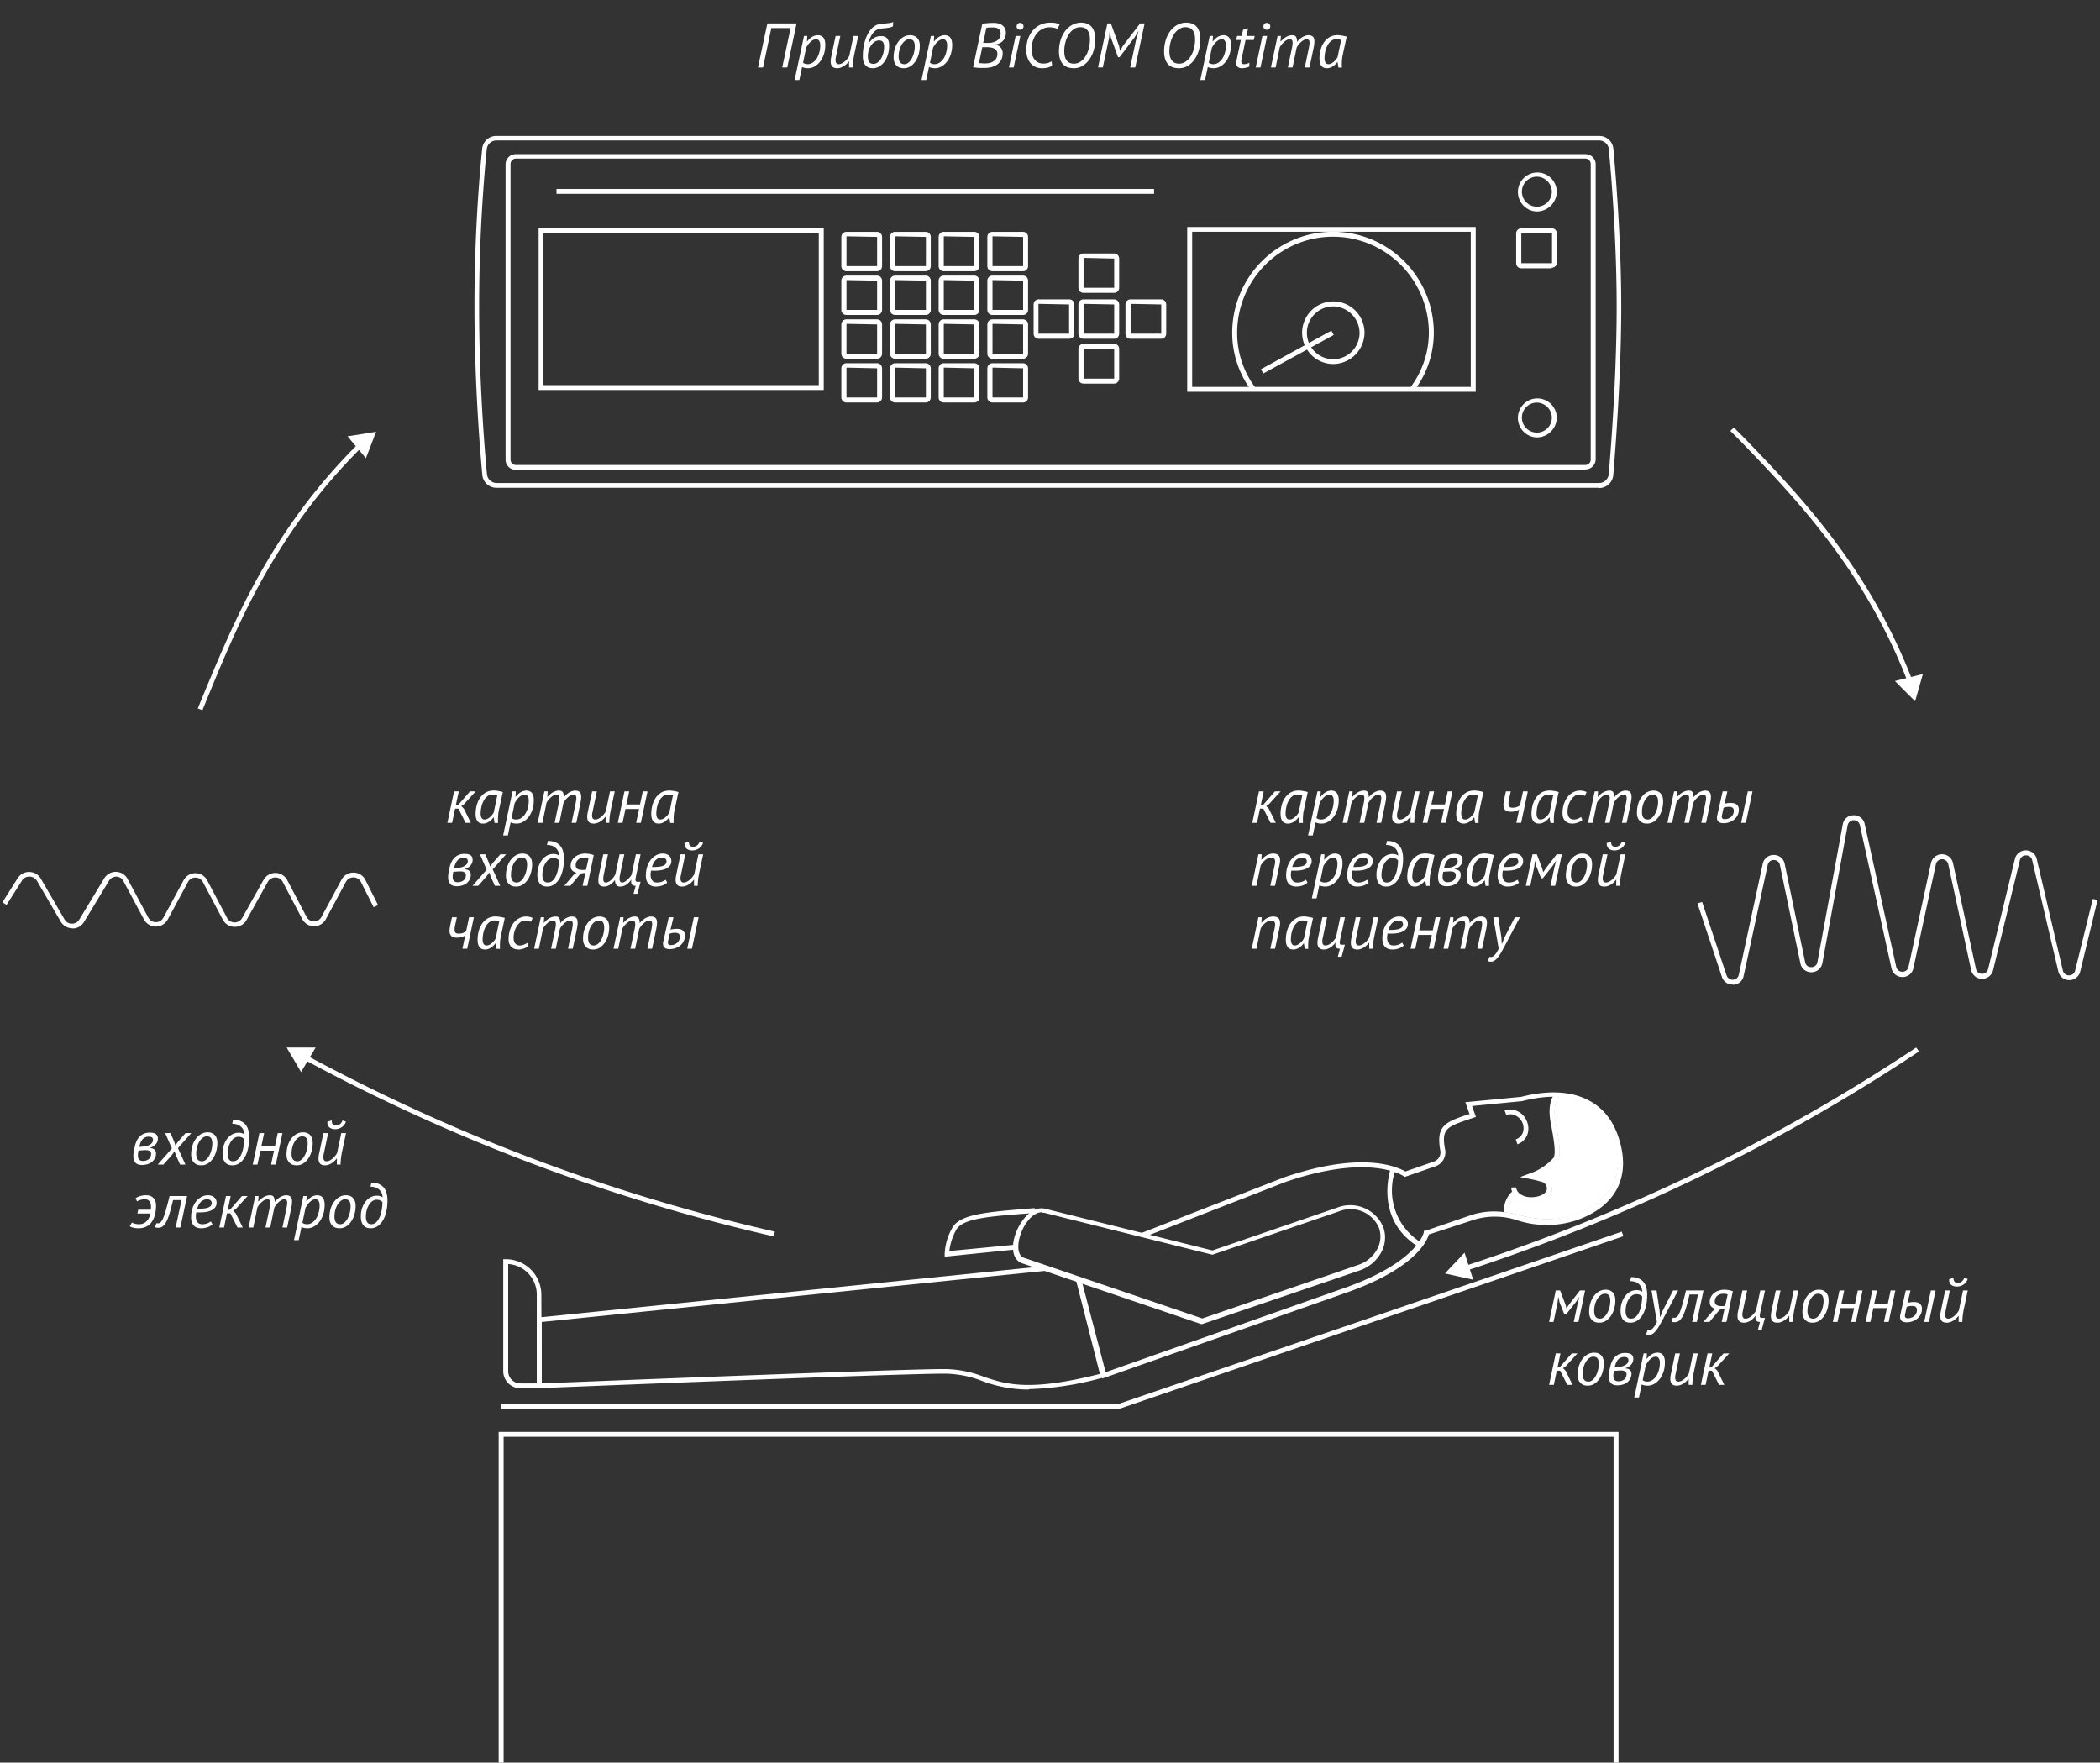 <svg width="467" height="392" fill="none" xmlns="http://www.w3.org/2000/svg"><rect width="100%" height="100%" fill="#333333" stroke="none"/><path d="M359.929 392h-1.102v-72.457h-246.83V392h-1.102v-73.54h249.034V392zM120.861 85.657h61.221V51.911h-61.221v33.746zm62.323 1.084H119.78V50.805h63.404v35.936zm81.931-.693h61.955V51.542h-61.955v34.506zm63.058 1.083h-64.161v-36.65h64.161v36.65z" fill="#fff"/><path d="M280.939 83.057l-.541-.932 15.673-8.583.519.953-15.651 8.562zm-24.299-41.03H123.757v1.084H256.64v-1.084zm169.244 113.92l-2.248-2.233-2.248-2.254 3.113-.78 3.113-.78-.865 3.034-.865 3.013zM83.635 96.018l-1.124 2.947-1.146 2.948-2.032-2.45-2.053-2.427 3.177-.498 3.178-.52zm165.137 217.348h-137.25v-1.083h137.077l112.043-38.364.368 1.019-112.238 38.428z" fill="#fff"/><path d="M321.32 283.218l2.184-2.298 2.183-2.319.951 2.991.973 3.013-3.156-.694-3.135-.693zM63.747 232.977h6.442l-1.621 2.731-1.621 2.709-1.6-2.731-1.6-2.709z" fill="#fff"/><path d="M172.073 274.981a414.076 414.076 0 0 1-106.532-40.465l.584-.911a412.711 412.711 0 0 0 106.185 40.314l-.237 1.062zm165.352-20.547l-.346-1.018a2.728 2.728 0 0 0 1.535-1.409 3.066 3.066 0 0 0 0-2.168 3.094 3.094 0 0 0-1.491-1.69 2.637 2.637 0 0 0-2.162-.174l-.368-1.018a3.77 3.77 0 0 1 2.984.238 4.158 4.158 0 0 1 2.01 2.276c.39.974.39 2.06 0 3.034a3.677 3.677 0 0 1-2.162 1.994" fill="#fff"/><path d="M245.118 306.582l-5.75-21.847 1.081-.26 5.426 20.698 52.422-18.488c17.013-5.83 18.311-12.549 18.332-12.614v-.325h.303l10.484-3.598a16.63 16.63 0 0 1 10.204.173 19.832 19.832 0 0 0 12.43 0c8.452-2.882 11.587-9.32 8.647-17.642-1.6-4.444-6.334-11.336-20.213-7.781l-11.133 1.083.865 2.428-1.297.433c-5.145 1.756-6.485 2.168-5.534 6.914a3.302 3.302 0 0 1-.454 2.256 3.287 3.287 0 0 1-1.816 1.407l-6.766 2.341-.238-.195s-7.35-5.18-26.222 1.3l-31.54 12.29-.411-.976 31.562-12.311c17.813-6.112 25.552-2.167 27.022-1.322l6.226-2.167a2.167 2.167 0 0 0 1.556-2.449c-1.016-5.636 1.124-6.372 6.248-8.106h.259l-.951-2.688 12.43-1.192c10.679-2.753 18.526.325 21.445 8.453 3.242 8.973-.152 15.909-9.253 19.03a21.155 21.155 0 0 1-12.97 0 15.778 15.778 0 0 0-9.577-.195l-10.182 3.316c-.432 1.517-3.156 7.738-18.958 13.156l-53.677 18.878z" fill="#fff"/><path d="M315.462 277.322c-9.987-6.155-6.269-17.166-6.226-17.339l1.038.347a13.597 13.597 0 0 0 .067 9.029 13.56 13.56 0 0 0 5.705 6.988l-.584.975zm25.314-9.84h-.368c-2.529-.13-4.323-1.626-4.323-3.381h1.102c0 1.127 1.449 2.167 3.286 2.167 1.838 0 3.459-.758 3.524-1.864a1.577 1.577 0 0 0-.865-1.474 27.67 27.67 0 0 0-3.199-.78l-1.902-.368 1.815-.672a12.623 12.623 0 0 0 5.643-3.62c.454-.823.281-3.012-.606-7.564-1.037-5.289 1.06-6.871 1.168-6.936l.648.867-.324-.433.324.433s-1.643 1.322-.735 5.874c.973 4.985 1.103 7.152.497 8.258a10.807 10.807 0 0 1-4.626 3.468c.587.119 1.165.278 1.73.476a2.728 2.728 0 0 1 1.534 2.536c0 1.669-1.967 2.883-4.323 2.883" fill="#fff"/><path d="M334.464 269.736a5.672 5.672 0 0 1 1.794-4.703l.756.78a4.597 4.597 0 0 0-1.47 3.706l-1.08.217zM228.84 309.031a29.222 29.222 0 0 1-10.441-1.907 23.723 23.723 0 0 0-8.323-1.625c-10.809 0-89.28 3.186-90.08 3.229h-.562v-15.735h.475l112.974-11.466v1.062l-112.411 11.422v13.655c7.198-.282 79.293-3.186 89.539-3.186 2.959.031 5.888.597 8.647 1.669 4.972 1.69 10.117 3.424 25.941-.585l-5.296-20.786 1.059-.26c5.513 21.674 5.513 21.674 5.297 21.826h-.26a67.81 67.81 0 0 1-16.645 2.601" fill="#fff"/><path d="M113.014 281.137v23.841a2.703 2.703 0 0 0 2.723 2.688h3.632v-19.832a6.833 6.833 0 0 0-1.868-4.605 6.802 6.802 0 0 0-4.487-2.114v.022zm7.458 27.613h-4.735a3.798 3.798 0 0 1-2.681-1.087 3.817 3.817 0 0 1-1.145-2.663v-24.947h.476a7.892 7.892 0 0 1 7.356 4.783c.41.955.628 1.981.642 3.02l.087 20.894zm226.033-64.979l.173.216-.173-.216zm0 0l.173.216s-1.643 1.322-.736 5.874c.973 4.985 1.103 7.152.498 8.258a10.819 10.819 0 0 1-4.626 3.468c.586.119 1.164.278 1.729.477a2.727 2.727 0 0 1 1.535 2.535c0 1.669-1.967 2.883-4.324 2.883h-.346a5.375 5.375 0 0 1-3.588-1.474 4.348 4.348 0 0 0-1.276 3.49l-.54.13c.908.152 1.794.368 2.681.585 2.115.583 4.292.91 6.485.975a17.623 17.623 0 0 0 5.945-1.04c8.452-2.883 11.587-9.32 8.647-17.643a12.744 12.744 0 0 0-4.691-6.321 12.68 12.68 0 0 0-7.502-2.348" fill="#fff"/><path d="M346.764 243.272l-.411.282.152.217-.152-.217.152.217c2.685-.032 5.311.79 7.501 2.348a12.739 12.739 0 0 1 4.691 6.321c3.005 8.323-.13 14.76-8.647 17.643a17.614 17.614 0 0 1-5.945 1.04 26.403 26.403 0 0 1-6.485-.975l-2.659-.585v.542a45.79 45.79 0 0 0 9.187 1.56 18.726 18.726 0 0 0 6.118-1.062c8.172-2.817 12.257-9.125 8.928-18.336a13.194 13.194 0 0 0-4.768-6.543 13.142 13.142 0 0 0-7.684-2.517" fill="#fff"/><path d="M346.353 243.554s-1.945 1.409-.951 6.502c.994 5.093 1.059 7.001.562 7.911-1.167 2.168-5.945 3.901-5.945 3.901 1.116.209 2.22.477 3.308.802a2.174 2.174 0 0 1 1.21 1.994c0 1.366-1.751 2.406-3.783 2.406h-.324c-2.162-.108-3.697-1.235-3.805-2.579v1.062l.389.39-.194.195a5.331 5.331 0 0 0 3.588 1.474h.368c2.335 0 4.215-1.214 4.323-2.883a2.73 2.73 0 0 0-1.534-2.535 12.954 12.954 0 0 0-1.73-.477 10.813 10.813 0 0 0 4.626-3.468c.606-1.105.476-3.273-.497-8.258-.886-4.552.714-5.852.735-5.874l-.173-.216-.151-.217.151.217.173.216-.173-.216-.173-.347z" fill="#fff"/><path d="M336.625 265.423a5.162 5.162 0 0 0-1.621 4.205h.519a4.344 4.344 0 0 1 1.275-3.511l.195-.195-.368-.499zm-104.953 4.183c-1.772 0-3.567 2.059-4.496 4.335-.93 2.276-1.124 5.007.389 5.744l39.798 13.546 34.696-11.921a7.458 7.458 0 0 0 4.15-3.403 5.819 5.819 0 0 0 .433-4.855 6.885 6.885 0 0 0-3.695-3.623 6.857 6.857 0 0 0-5.168-.018l-28.103 9.623h-.151l-37.269-9.298a2.14 2.14 0 0 0-.649 0l.065-.13zm35.626 24.882h-.173l-40.057-13.611c-2.27-1.127-2.162-4.335-.973-7.131 1.189-2.796 3.74-5.7 6.485-4.877l37.053 9.233 27.713-9.515a7.96 7.96 0 0 1 6.014.073 7.986 7.986 0 0 1 4.255 4.262 6.875 6.875 0 0 1-.519 5.722 8.653 8.653 0 0 1-4.734 3.902l-35.064 11.942z" fill="#fff"/><path d="M210.076 279.49v-.564a12.688 12.688 0 0 1 1.708-5.874c1.708-3.077 7.826-3.511 17.986-4.334h.346v1.083h-.346c-9.447.672-15.673 1.127-17.1 3.685a12.488 12.488 0 0 0-1.556 4.747l14.613-1.409.108 1.062-15.759 1.604zm175.21-60.536a2.445 2.445 0 0 1-2.356-1.669l-5.447-16.364 1.037-.325 5.448 16.342c.098.291.289.541.543.713.253.173.556.257.862.241a1.363 1.363 0 0 0 1.297-1.084l5.34-24.73a2.439 2.439 0 0 1 2.442-1.929 2.42 2.42 0 0 1 2.421 1.95l4.562 21.913a1.317 1.317 0 0 0 1.383 1.084 1.343 1.343 0 0 0 1.341-1.106l5.642-30.669a2.398 2.398 0 0 1 2.421-1.994 2.42 2.42 0 0 1 2.443 1.908l7.025 31.817a1.343 1.343 0 0 0 1.362 1.062 1.338 1.338 0 0 0 1.362-1.062l5.016-23.169a2.508 2.508 0 0 1 3.973-1.37c.441.344.754.826.89 1.37l5.124 23.603a1.363 1.363 0 0 0 1.34 1.083 1.365 1.365 0 0 0 1.362-1.062l5.966-24.513a2.47 2.47 0 0 1 2.422-1.864 2.461 2.461 0 0 1 2.421 1.886l5.815 24.838a1.363 1.363 0 0 0 1.362 1.062 1.364 1.364 0 0 0 1.362-1.04l3.934-15.952 1.059.238-3.869 15.952a2.506 2.506 0 0 1-4.843 0l-5.836-24.838a1.346 1.346 0 0 0-1.362-1.041 1.362 1.362 0 0 0-1.362 1.041l-5.967 24.513a2.511 2.511 0 0 1-2.431 1.901 2.504 2.504 0 0 1-2.432-1.901l-5.102-23.581a1.403 1.403 0 0 0-2.746 0l-5.015 23.148a2.428 2.428 0 0 1-2.421 1.929 2.45 2.45 0 0 1-2.443-1.929l-7.026-31.796a1.386 1.386 0 0 0-1.361-1.143 1.38 1.38 0 0 0-1.362 1.143l-5.621 30.647a2.469 2.469 0 0 1-2.443 2.016 2.442 2.442 0 0 1-2.442-1.951l-4.562-21.913a1.324 1.324 0 0 0-.469-.791 1.312 1.312 0 0 0-.871-.292 1.313 1.313 0 0 0-1.362 1.062l-5.361 24.73a2.397 2.397 0 0 1-2.292 1.929l-.173-.043zM16.059 206.448a2.976 2.976 0 0 1-2.551-1.474l-5.318-9.125a1.948 1.948 0 0 0-1.73-.889 1.878 1.878 0 0 0-1.62.954l-3.373 5.332-.93-.564 3.351-5.31a3.024 3.024 0 0 1 5.167 0l5.318 9.147a1.854 1.854 0 0 0 1.621.91 1.877 1.877 0 0 0 1.621-.889l5.578-9.211a2.988 2.988 0 0 1 2.62-1.431 2.976 2.976 0 0 1 2.546 1.561l4.648 8.669a1.901 1.901 0 0 0 3.308 0l4.518-8.366a2.968 2.968 0 0 1 1.092-1.143 2.95 2.95 0 0 1 1.523-.417 2.95 2.95 0 0 1 2.616 1.56l4.453 8.41a1.865 1.865 0 0 0 1.643.975 1.922 1.922 0 0 0 1.665-.932l4.777-8.518a3.01 3.01 0 0 1 2.627-1.549 3.003 3.003 0 0 1 2.626 1.549l4.324 8.236a1.876 1.876 0 0 0 2.616.722c.291-.173.53-.423.691-.722l4.475-8.322a2.978 2.978 0 0 1 2.637-1.539 2.936 2.936 0 0 1 2.616 1.539l2.854 5.678-.973.477-2.854-5.657a1.865 1.865 0 0 0-1.643-.975 1.884 1.884 0 0 0-1.664.975l-4.475 8.323a2.975 2.975 0 0 1-2.616 1.56 2.998 2.998 0 0 1-2.637-1.603l-4.324-8.237a1.8 1.8 0 0 0-1.62-.997 1.882 1.882 0 0 0-1.687.932l-4.756 8.54a2.94 2.94 0 0 1-2.659 1.495 2.987 2.987 0 0 1-2.594-1.56l-4.453-8.41a1.867 1.867 0 0 0-.697-.721 1.87 1.87 0 0 0-.968-.254 1.819 1.819 0 0 0-1.643.975l-4.518 8.367a3.003 3.003 0 0 1-5.253 0l-4.648-8.67a1.818 1.818 0 0 0-1.47-.889 1.928 1.928 0 0 0-1.665.889l-5.577 9.211a2.943 2.943 0 0 1-2.55 1.431m98.619-171.226a1.212 1.212 0 0 0-1.211 1.192v65.781a1.208 1.208 0 0 0 .364.837 1.176 1.176 0 0 0 .847.334h237.793a1.176 1.176 0 0 0 1.112-.716c.062-.144.096-.298.098-.455v-65.78a1.21 1.21 0 0 0-1.21-1.193H114.743zm237.793 69.227H114.743a2.288 2.288 0 0 1-2.313-2.167V36.457a2.267 2.267 0 0 1 2.313-2.167h237.793a2.267 2.267 0 0 1 2.313 2.167v65.781a2.3 2.3 0 0 1-.723 1.549 2.29 2.29 0 0 1-1.59.619" fill="#fff"/><path d="M110.419 31.234a2.157 2.157 0 0 0-1.424.515c-.397.339-.659.81-.737 1.327-.498 4.985-1.708 18.401-1.708 35.134 0 16.732 1.21 31.752 1.751 37.344a2.165 2.165 0 0 0 2.162 1.864h245.121a2.151 2.151 0 0 0 1.437-.532c.398-.347.656-.829.725-1.353.54-6.243 1.772-22.368 1.772-37.323 0-14.955-1.232-29.499-1.751-35.112a2.166 2.166 0 0 0-2.161-1.864H110.419zm245.165 77.246H110.441a3.141 3.141 0 0 1-3.178-2.817c-.519-5.614-1.751-20.504-1.751-37.453 0-16.95 1.211-30.236 1.73-35.242a3.146 3.146 0 0 1 1.067-1.976 3.13 3.13 0 0 1 2.11-.755h245.187a3.129 3.129 0 0 1 2.136.788 3.14 3.14 0 0 1 1.041 2.03c.519 5.635 1.751 20.373 1.751 35.22 0 14.847-1.253 31.167-1.772 37.409a3.193 3.193 0 0 1-1.038 2.046 3.173 3.173 0 0 1-2.14.815" fill="#fff"/><path d="M314.511 86.806l-.887-.628a20.256 20.256 0 0 0 4.129-12.16 21.396 21.396 0 0 0-6.243-15.11 21.286 21.286 0 0 0-15.072-6.26 21.288 21.288 0 0 0-15.072 6.26 21.4 21.4 0 0 0-6.243 15.11 20.17 20.17 0 0 0 3.978 12.095l-.908.628a21.448 21.448 0 0 1-4.172-12.722 22.506 22.506 0 0 1 6.566-15.894 22.387 22.387 0 0 1 15.851-6.583 22.388 22.388 0 0 1 15.852 6.584 22.506 22.506 0 0 1 6.566 15.893 21.209 21.209 0 0 1-4.324 12.787" fill="#fff"/><path d="M296.33 68.145c-1.151.03-2.269.4-3.212 1.063a5.872 5.872 0 0 0-2.091 2.666 5.89 5.89 0 0 0 1.365 6.348 5.854 5.854 0 0 0 6.365 1.207 5.858 5.858 0 0 0 2.605-2.164 5.884 5.884 0 0 0 .978-3.247 5.967 5.967 0 0 0-1.795-4.181 5.935 5.935 0 0 0-4.215-1.692zm0 12.81a6.928 6.928 0 0 1-3.809-1.258 6.973 6.973 0 0 1-.856-10.685 6.922 6.922 0 0 1 7.547-1.418 6.965 6.965 0 0 1 4.23 6.425 7.03 7.03 0 0 1-4.418 6.44 6.988 6.988 0 0 1-2.694.495zm27.908 202.241l-.324-1.041a412.439 412.439 0 0 0 102.208-49.178l.627.867a413.144 413.144 0 0 1-102.511 49.352zm99.938-131.714c-9.684-24.925-24.968-40.769-37.225-53.492l-2.162-2.167.8-.737 2.162 2.167c12.344 12.788 27.692 28.718 37.441 53.839l-1.016.39zm-379.171 6.48l-1.016-.411 1.124-2.731c6.744-16.213 15.024-36.608 34.264-55.833l.778.759c-19.067 19.051-27.368 39.252-34.026 55.486l-1.124 2.73zM341.684 39.296a3.331 3.331 0 0 0-3.013 2.12 3.345 3.345 0 0 0 .776 3.607 3.327 3.327 0 0 0 3.617.686 3.331 3.331 0 0 0 2.035-3.075 3.37 3.37 0 0 0-1.018-2.378 3.371 3.371 0 0 0-2.397-.96zm0 7.738a4.316 4.316 0 0 1-3.853-2.807 4.344 4.344 0 0 1 1.058-4.655 4.322 4.322 0 0 1 4.686-.856 4.325 4.325 0 0 1 1.91 1.596c.467.709.716 1.538.717 2.387a4.472 4.472 0 0 1-1.372 3.096 4.449 4.449 0 0 1-3.146 1.24zm0 42.503a3.332 3.332 0 0 0-3.013 2.12 3.345 3.345 0 0 0 .776 3.607 3.327 3.327 0 0 0 3.617.686 3.331 3.331 0 0 0 2.035-3.075 3.371 3.371 0 0 0-1.018-2.378 3.371 3.371 0 0 0-2.397-.96zm0 7.738a4.317 4.317 0 0 1-3.853-2.807 4.344 4.344 0 0 1 1.058-4.656 4.32 4.32 0 0 1 4.686-.855 4.325 4.325 0 0 1 1.91 1.596c.467.708.716 1.538.717 2.387a4.472 4.472 0 0 1-1.372 3.096 4.449 4.449 0 0 1-3.146 1.239zM188.243 52.561v6.632h6.809v-6.502l-6.809-.13zm6.766 7.76h-6.766a1.121 1.121 0 0 1-1.059-.691 1.145 1.145 0 0 1-.087-.437v-6.502a1.126 1.126 0 0 1 1.146-1.127h6.766a1.125 1.125 0 0 1 1.146 1.127v6.502a1.128 1.128 0 0 1-1.146 1.127zm4.064-7.76v6.632h6.831v-6.502l-6.831-.13zm6.766 7.76h-6.766a1.125 1.125 0 0 1-1.146-1.128v-6.502a1.128 1.128 0 0 1 1.146-1.127h6.766a1.121 1.121 0 0 1 1.058.69c.058.139.088.287.088.437v6.502a1.128 1.128 0 0 1-1.146 1.127zm4.043-7.76v6.632h6.809v-6.502l-6.809-.13zm6.766 7.76h-6.766a1.121 1.121 0 0 1-1.058-.691 1.128 1.128 0 0 1-.088-.437v-6.502a1.128 1.128 0 0 1 1.146-1.127h6.766a1.125 1.125 0 0 1 1.146 1.127v6.502a1.128 1.128 0 0 1-1.146 1.127zm4.064-7.76v6.632h6.81v-6.502l-6.81-.13zm6.766 7.76h-6.766a1.125 1.125 0 0 1-1.146-1.128v-6.502a1.128 1.128 0 0 1 1.146-1.127h6.766a1.121 1.121 0 0 1 1.059.69c.057.139.087.287.087.437v6.502a1.126 1.126 0 0 1-1.146 1.127zm-39.235 1.972v6.632h6.809v-6.502l-6.809-.13zm6.766 7.76h-6.766a1.121 1.121 0 0 1-1.059-.692 1.145 1.145 0 0 1-.087-.436v-6.502a1.127 1.127 0 0 1 1.146-1.127h6.766a1.125 1.125 0 0 1 1.146 1.127v6.502a1.128 1.128 0 0 1-1.146 1.127zm4.064-7.76v6.632h6.831v-6.502l-6.831-.13zm6.766 7.76h-6.766a1.125 1.125 0 0 1-1.146-1.128v-6.502a1.128 1.128 0 0 1 1.146-1.127h6.766a1.121 1.121 0 0 1 1.058.69c.058.139.088.287.088.437v6.502a1.128 1.128 0 0 1-1.146 1.127zm4.043-7.76v6.632h6.809v-6.502l-6.809-.13zm6.766 7.76h-6.766a1.121 1.121 0 0 1-1.058-.692 1.128 1.128 0 0 1-.088-.436v-6.502a1.128 1.128 0 0 1 1.146-1.127h6.766a1.125 1.125 0 0 1 1.146 1.127v6.502a1.128 1.128 0 0 1-1.146 1.127zm4.064-7.76v6.632h6.81v-6.502l-6.81-.13zm6.766 7.76h-6.766a1.125 1.125 0 0 1-1.146-1.128v-6.502a1.128 1.128 0 0 1 1.146-1.127h6.766a1.121 1.121 0 0 1 1.059.69c.057.139.087.287.087.437v6.502a1.127 1.127 0 0 1-1.146 1.127zm-39.235 1.971v6.633h6.809v-6.503l-6.809-.13zm6.766 7.76h-6.766a1.121 1.121 0 0 1-1.059-.69 1.146 1.146 0 0 1-.087-.437v-6.503a1.128 1.128 0 0 1 1.146-1.127h6.766a1.123 1.123 0 0 1 1.146 1.127v6.503a1.128 1.128 0 0 1-1.146 1.127zm4.064-7.76v6.633h6.831v-6.503l-6.831-.13zm6.766 7.76h-6.766a1.125 1.125 0 0 1-1.146-1.127v-6.503a1.128 1.128 0 0 1 1.146-1.127h6.766a1.12 1.12 0 0 1 1.058.691c.058.138.088.287.088.436v6.503a1.128 1.128 0 0 1-1.146 1.127zm4.043-7.76v6.633h6.809v-6.503l-6.809-.13zm6.766 7.76h-6.766a1.121 1.121 0 0 1-1.058-.69 1.128 1.128 0 0 1-.088-.437v-6.503a1.128 1.128 0 0 1 1.146-1.127h6.766a1.123 1.123 0 0 1 1.146 1.127v6.503a1.128 1.128 0 0 1-1.146 1.127zm4.064-7.76v6.633h6.81v-6.503l-6.81-.13zm6.766 7.76h-6.766a1.125 1.125 0 0 1-1.146-1.127v-6.503a1.128 1.128 0 0 1 1.146-1.127h6.766a1.12 1.12 0 0 1 1.059.691c.057.138.087.287.087.436v6.503a1.128 1.128 0 0 1-1.146 1.127zm-39.235 1.972v6.654h6.809v-6.502l-6.809-.152zm6.766 7.76h-6.766a1.12 1.12 0 0 1-1.052-.676 1.117 1.117 0 0 1-.094-.43v-6.502a1.148 1.148 0 0 1 1.146-1.127h6.766a1.15 1.15 0 0 1 1.146 1.127v6.502a1.136 1.136 0 0 1-.345.79 1.122 1.122 0 0 1-.801.316zm4.064-7.76v6.654h6.831v-6.502l-6.831-.152zm6.766 7.76h-6.766a1.124 1.124 0 0 1-1.146-1.106v-6.502a1.147 1.147 0 0 1 1.146-1.127h6.766a1.145 1.145 0 0 1 1.146 1.127v6.502a1.136 1.136 0 0 1-.344.79 1.126 1.126 0 0 1-.802.316zm4.043-7.76v6.654h6.809v-6.502l-6.809-.152zm6.766 7.76h-6.766a1.12 1.12 0 0 1-1.052-.676 1.136 1.136 0 0 1-.094-.43v-6.502a1.145 1.145 0 0 1 1.146-1.127h6.766a1.147 1.147 0 0 1 1.146 1.127v6.502a1.136 1.136 0 0 1-.345.79 1.122 1.122 0 0 1-.801.316zm4.064-7.76v6.654h6.81v-6.502l-6.81-.152zm6.766 7.76h-6.766a1.128 1.128 0 0 1-1.146-1.106v-6.502a1.15 1.15 0 0 1 1.146-1.127h6.766a1.143 1.143 0 0 1 1.146 1.127v6.502a1.117 1.117 0 0 1-.344.79 1.126 1.126 0 0 1-.802.316zm13.49-21.935v6.632h6.809v-6.502l-6.809-.13zm6.766 7.76h-6.766a1.123 1.123 0 0 1-1.146-1.127V67.71a1.128 1.128 0 0 1 1.146-1.127h6.766a1.12 1.12 0 0 1 1.058.69c.058.14.088.287.088.437v6.502a1.128 1.128 0 0 1-1.146 1.128zm3.697-7.76v6.632h6.809v-6.502l-6.809-.13zm6.766 7.76h-6.766a1.123 1.123 0 0 1-1.146-1.127V67.71a1.127 1.127 0 0 1 1.146-1.127h6.766a1.123 1.123 0 0 1 1.146 1.127v6.502a1.128 1.128 0 0 1-1.146 1.128zm-27.26-7.76v6.632h6.81v-6.502l-6.81-.13zm6.831 7.76h-6.766a1.127 1.127 0 0 1-1.146-1.127V67.71a1.128 1.128 0 0 1 1.146-1.127h6.766a1.12 1.12 0 0 1 1.058.69c.058.14.088.287.088.437v6.502a1.128 1.128 0 0 1-1.146 1.128zm3.2-17.99v6.654h6.809v-6.502l-6.809-.152zm6.766 7.781h-6.766a1.12 1.12 0 0 1-1.058-.69 1.127 1.127 0 0 1-.088-.437v-6.502a1.128 1.128 0 0 1 1.146-1.127h6.766a1.12 1.12 0 0 1 1.058.69c.058.139.088.287.088.437v6.502a1.127 1.127 0 0 1-1.146 1.127zm-6.766 12.419v6.654h6.809v-6.61l-6.809-.044zm6.766 7.76h-6.766a1.119 1.119 0 0 1-1.052-.676 1.136 1.136 0 0 1-.094-.43v-6.61a1.128 1.128 0 0 1 1.146-1.127h6.766a1.121 1.121 0 0 1 1.058.69c.058.138.088.287.088.437v6.61a1.136 1.136 0 0 1-.345.791 1.124 1.124 0 0 1-.801.315zm90.578-33.401v6.633h6.831v-6.632h-6.831zm6.766 7.76h-6.766a1.123 1.123 0 0 1-1.146-1.127v-6.632a1.127 1.127 0 0 1 1.146-1.127h6.766a1.127 1.127 0 0 1 1.146 1.127v6.502a1.128 1.128 0 0 1-1.146 1.127M175.812 6.236h-4.284L169.68 15h-1.12l2.086-9.8h6.496L175.07 15h-1.12l1.862-8.764zM178.793 8h.728l-.07 1.204h.056a5.46 5.46 0 0 1 .434-.49c.168-.168.35-.317.546-.448.196-.13.411-.233.644-.308.234-.084.486-.126.756-.126.224 0 .434.037.63.112.196.065.369.182.518.35.15.159.266.373.35.644.094.27.14.602.14.994 0 .821-.112 1.559-.336 2.212-.224.644-.518 1.19-.882 1.638a4.006 4.006 0 0 1-1.232 1.036 2.89 2.89 0 0 1-1.344.35c-.326 0-.616-.033-.868-.098-.242-.056-.406-.117-.49-.182l-.616 2.912h-1.05l2.086-9.8zm2.702.728c-.252 0-.494.065-.728.196a3.1 3.1 0 0 0-.63.49 4.11 4.11 0 0 0-.504.616c-.149.215-.27.415-.364.602l-.686 3.318c.159.121.322.205.49.252a2.032 2.032 0 0 0 1.582-.224 3.03 3.03 0 0 0 .896-.868c.262-.373.467-.821.616-1.344a6.001 6.001 0 0 0 .238-1.75c0-.373-.079-.681-.238-.924-.149-.243-.373-.364-.672-.364zM186.869 8l-.98 4.662a3.241 3.241 0 0 0-.084.7c0 .261.051.48.154.658.102.168.289.252.56.252.224 0 .448-.056.672-.168.233-.112.452-.257.658-.434.214-.177.406-.373.574-.588a4.05 4.05 0 0 0 .434-.63L189.795 8h1.05l-.882 4.158a7.93 7.93 0 0 0-.112.588 32.66 32.66 0 0 0-.112.714c-.028.252-.052.5-.07.742a7.677 7.677 0 0 0-.028.616V15h-.826v-1.33h-.056a4.39 4.39 0 0 1-.49.546 3.408 3.408 0 0 1-.602.476c-.215.14-.448.252-.7.336a2.28 2.28 0 0 1-.798.14 2.23 2.23 0 0 1-.574-.07 1.15 1.15 0 0 1-.448-.238 1.242 1.242 0 0 1-.308-.462 2.097 2.097 0 0 1-.112-.742c0-.327.046-.695.14-1.106l.952-4.55h1.05zm6.324 1.652c.392-.579.803-.994 1.232-1.246a2.954 2.954 0 0 1 1.498-.378c.644 0 1.106.182 1.386.546.28.364.42.873.42 1.526 0 .775-.103 1.475-.308 2.1-.196.625-.462 1.157-.798 1.596-.336.439-.723.78-1.162 1.022-.429.233-.882.35-1.358.35-.411 0-.761-.07-1.05-.21a1.928 1.928 0 0 1-.686-.56 2.502 2.502 0 0 1-.378-.812 4.131 4.131 0 0 1-.112-.98c0-.99.093-1.909.28-2.758.196-.85.457-1.591.784-2.226.336-.644.728-1.157 1.176-1.54.448-.392.933-.63 1.456-.714.392-.056.751-.098 1.078-.126l.882-.098c.261-.028.481-.06.658-.098a1.11 1.11 0 0 0 .434-.196l-.042.98c-.149.112-.401.21-.756.294-.345.075-.868.14-1.568.196a5.052 5.052 0 0 0-.924.168 2.26 2.26 0 0 0-.84.476c-.271.233-.523.565-.756.994-.233.43-.448.994-.644 1.694h.098zm-.196 2.8c0 .243.014.471.042.686.028.215.089.401.182.56.093.159.224.285.392.378.168.084.392.126.672.126s.555-.089.826-.266c.28-.187.527-.448.742-.784.224-.336.406-.742.546-1.218s.21-1.008.21-1.596c0-.177-.019-.345-.056-.504a1.047 1.047 0 0 0-.168-.42.868.868 0 0 0-.35-.308c-.14-.075-.327-.112-.56-.112a1.7 1.7 0 0 0-.91.28 2.709 2.709 0 0 0-.798.742 3.98 3.98 0 0 0-.56 1.106c-.14.41-.21.854-.21 1.33zm5.726.364c0-.737.094-1.41.28-2.016a5.139 5.139 0 0 1 .798-1.582c.336-.439.724-.78 1.162-1.022a2.954 2.954 0 0 1 1.428-.364c.392 0 .724.065.994.196.28.121.504.294.672.518.178.215.304.467.378.756.075.28.112.574.112.882 0 .7-.093 1.353-.28 1.96a5.062 5.062 0 0 1-.756 1.582 3.77 3.77 0 0 1-1.12 1.064 2.716 2.716 0 0 1-1.4.378c-.42 0-.774-.065-1.064-.196a2.15 2.15 0 0 1-.7-.546 2.252 2.252 0 0 1-.392-.756 3.33 3.33 0 0 1-.112-.854zm1.12-.252c0 .55.103.975.308 1.274.206.29.532.434.98.434.308 0 .598-.107.868-.322.28-.224.523-.523.728-.896.215-.373.383-.798.504-1.274.131-.485.196-.99.196-1.512 0-.476-.088-.85-.266-1.12-.168-.28-.494-.42-.98-.42-.308 0-.602.107-.882.322-.28.205-.532.485-.756.84a4.98 4.98 0 0 0-.518 1.232 5.615 5.615 0 0 0-.182 1.442zM207.012 8h.728l-.07 1.204h.056c.131-.168.275-.331.434-.49.168-.168.35-.317.546-.448.196-.13.411-.233.644-.308.233-.084.485-.126.756-.126.224 0 .434.037.63.112.196.065.369.182.518.35.149.159.266.373.35.644.093.27.14.602.14.994 0 .821-.112 1.559-.336 2.212-.224.644-.518 1.19-.882 1.638a4.018 4.018 0 0 1-1.232 1.036 2.89 2.89 0 0 1-1.344.35c-.327 0-.616-.033-.868-.098-.243-.056-.406-.117-.49-.182l-.616 2.912h-1.05l2.086-9.8zm2.702.728a1.47 1.47 0 0 0-.728.196 3.1 3.1 0 0 0-.63.49 3.99 3.99 0 0 0-.504.616 4.925 4.925 0 0 0-.364.602l-.686 3.318c.159.121.322.205.49.252a2.032 2.032 0 0 0 1.582-.224 3.03 3.03 0 0 0 .896-.868c.261-.373.467-.821.616-1.344a6.001 6.001 0 0 0 .238-1.75c0-.373-.079-.681-.238-.924-.149-.243-.373-.364-.672-.364zm13.978-1.442c0 .364-.056.695-.168.994a2.393 2.393 0 0 1-1.204 1.33c-.271.13-.565.22-.882.266v.056c.205.047.401.126.588.238a1.81 1.81 0 0 1 .826.952c.084.205.126.434.126.686 0 .653-.131 1.195-.392 1.624-.252.42-.579.756-.98 1.008-.392.252-.835.43-1.33.532-.485.093-.966.14-1.442.14h-.546c-.205 0-.471-.01-.798-.028-.56-.056-.924-.107-1.092-.154l2.044-9.646a16.838 16.838 0 0 1 2.632-.196c.345 0 .677.047.994.14.317.084.593.215.826.392.243.177.434.406.574.686.149.28.224.607.224.98zm-4.55 6.818c.327 0 .649-.037.966-.112.317-.084.602-.21.854-.378s.453-.387.602-.658c.159-.27.238-.602.238-.994 0-.29-.07-.527-.21-.714a1.462 1.462 0 0 0-.546-.462 2.398 2.398 0 0 0-.77-.224 5.185 5.185 0 0 0-.854-.07h-.98l-.742 3.514c.056.019.14.033.252.042.121.01.247.019.378.028l.42.028h.392zm.238-4.564h.56c.215-.01.397-.023.546-.042a6.08 6.08 0 0 0 .686-.196c.243-.084.462-.2.658-.35a1.76 1.76 0 0 0 .49-.588c.131-.243.196-.541.196-.896 0-.261-.042-.476-.126-.644a.908.908 0 0 0-.35-.42 1.385 1.385 0 0 0-.546-.238 3.372 3.372 0 0 0-.714-.07c-.299 0-.579.01-.84.028a3.67 3.67 0 0 0-.588.056l-.714 3.36h.742zM225.857 8h1.05l-1.484 7h-1.05l1.484-7zm.224-2.142c0-.215.07-.397.21-.546a.745.745 0 0 1 .546-.224c.215 0 .397.075.546.224a.74.74 0 0 1 .224.546.74.74 0 0 1-.77.756.771.771 0 0 1-.546-.21.769.769 0 0 1-.21-.546zm7.879 8.736a3.032 3.032 0 0 1-1.008.448 5.375 5.375 0 0 1-1.232.126c-.55 0-1.04-.098-1.47-.294a3.237 3.237 0 0 1-1.092-.84 3.911 3.911 0 0 1-.686-1.274 5.13 5.13 0 0 1-.238-1.596c0-1.055.154-1.965.462-2.73.308-.775.714-1.414 1.218-1.918a4.88 4.88 0 0 1 1.694-1.12 5.335 5.335 0 0 1 1.918-.364c.532 0 .966.037 1.302.112.336.075.612.163.826.266l-.504 1.022a2.732 2.732 0 0 0-.742-.252 4.291 4.291 0 0 0-1.036-.112c-.522 0-1.026.117-1.512.35-.476.224-.896.55-1.26.98-.364.43-.653.952-.868 1.568-.214.616-.322 1.307-.322 2.072 0 .448.056.863.168 1.246.122.373.29.7.504.98a2.5 2.5 0 0 0 .812.644c.327.15.696.224 1.106.224.439 0 .803-.047 1.092-.14.29-.103.551-.22.784-.35l.084.952zm1.534-3.178c0-.859.117-1.675.35-2.45a6.538 6.538 0 0 1 .994-2.03 4.92 4.92 0 0 1 1.568-1.386 4.107 4.107 0 0 1 2.044-.518c.448 0 .863.07 1.246.21.383.13.709.345.98.644.28.29.495.667.644 1.134.159.467.238 1.036.238 1.708 0 .877-.117 1.708-.35 2.492a6.91 6.91 0 0 1-.98 2.044 4.897 4.897 0 0 1-1.512 1.4 3.751 3.751 0 0 1-1.918.504c-1.101 0-1.927-.317-2.478-.952-.551-.644-.826-1.577-.826-2.8zm1.176-.014c0 .877.182 1.559.546 2.044.364.476.901.714 1.61.714a2.5 2.5 0 0 0 1.428-.434c.439-.29.817-.681 1.134-1.176.317-.495.56-1.069.728-1.722a7.892 7.892 0 0 0 .266-2.072c0-.541-.061-.99-.182-1.344-.121-.355-.285-.63-.49-.826a1.51 1.51 0 0 0-.686-.42 2.532 2.532 0 0 0-2.226.322c-.439.29-.817.681-1.134 1.176a6.411 6.411 0 0 0-.728 1.722 7.573 7.573 0 0 0-.266 2.016zm16.063-2.982l.434-1.47h-.056l-.784 1.344-3.36 4.424h-.336l-1.61-4.424-.21-1.344h-.056l-.112 1.456-1.4 6.594h-1.064l2.086-9.8h.77l1.82 5.012.21 1.092h.014l.644-1.12 3.822-4.984h.994l-2.086 9.8h-1.12l1.4-6.58zm6.14 2.996c0-.859.117-1.675.35-2.45a6.538 6.538 0 0 1 .994-2.03 4.92 4.92 0 0 1 1.568-1.386 4.107 4.107 0 0 1 2.044-.518c.448 0 .863.07 1.246.21.383.13.709.345.98.644.28.29.495.667.644 1.134.159.467.238 1.036.238 1.708 0 .877-.117 1.708-.35 2.492a6.91 6.91 0 0 1-.98 2.044 4.897 4.897 0 0 1-1.512 1.4 3.751 3.751 0 0 1-1.918.504c-1.101 0-1.927-.317-2.478-.952-.551-.644-.826-1.577-.826-2.8zm1.176-.014c0 .877.182 1.559.546 2.044.364.476.901.714 1.61.714a2.5 2.5 0 0 0 1.428-.434c.439-.29.817-.681 1.134-1.176.317-.495.56-1.069.728-1.722a7.892 7.892 0 0 0 .266-2.072c0-.541-.061-.99-.182-1.344-.121-.355-.285-.63-.49-.826a1.51 1.51 0 0 0-.686-.42 2.532 2.532 0 0 0-2.226.322c-.439.29-.817.681-1.134 1.176a6.411 6.411 0 0 0-.728 1.722 7.573 7.573 0 0 0-.266 2.016zM269.014 8h.728l-.07 1.204h.056c.131-.168.275-.331.434-.49.168-.168.35-.317.546-.448.196-.13.411-.233.644-.308.233-.084.485-.126.756-.126.224 0 .434.037.63.112.196.065.369.182.518.35.149.159.266.373.35.644.093.27.14.602.14.994 0 .821-.112 1.559-.336 2.212-.224.644-.518 1.19-.882 1.638a4.018 4.018 0 0 1-1.232 1.036 2.89 2.89 0 0 1-1.344.35c-.327 0-.616-.033-.868-.098-.243-.056-.406-.117-.49-.182l-.616 2.912h-1.05l2.086-9.8zm2.702.728a1.47 1.47 0 0 0-.728.196 3.1 3.1 0 0 0-.63.49 3.99 3.99 0 0 0-.504.616 4.925 4.925 0 0 0-.364.602l-.686 3.318c.159.121.322.205.49.252a2.032 2.032 0 0 0 1.582-.224 3.03 3.03 0 0 0 .896-.868c.261-.373.467-.821.616-1.344a6.001 6.001 0 0 0 .238-1.75c0-.373-.079-.681-.238-.924-.149-.243-.373-.364-.672-.364zM275.101 8h1.036l.294-1.386 1.12-.322L277.187 8h1.834l-.21.896h-1.82l-.882 4.228a7.532 7.532 0 0 1-.056.308 2.662 2.662 0 0 0-.014.252c0 .224.052.378.154.462.103.084.257.126.462.126a2.134 2.134 0 0 0 1.176-.336v.854c-.196.112-.448.2-.756.266a3.743 3.743 0 0 1-.882.112c-.849 0-1.274-.387-1.274-1.162 0-.159.024-.355.07-.588l.952-4.522h-1.05l.21-.896zm5.635 0h1.05l-1.484 7h-1.05l1.484-7zm.224-2.142c0-.215.07-.397.21-.546a.742.742 0 0 1 .546-.224c.215 0 .397.075.546.224.149.15.224.331.224.546a.744.744 0 0 1-.224.546.768.768 0 0 1-.546.21.768.768 0 0 1-.546-.21.769.769 0 0 1-.21-.546zM286.389 15l.84-3.962c.075-.327.131-.616.168-.868.037-.252.056-.471.056-.658 0-.252-.047-.443-.14-.574-.093-.14-.252-.21-.476-.21-.233 0-.462.06-.686.182a2.95 2.95 0 0 0-.63.462 5.292 5.292 0 0 0-.546.574 4.478 4.478 0 0 0-.378.56L283.673 15h-1.05l1.484-7h.742l-.084 1.204h.056c.149-.15.308-.303.476-.462.177-.168.369-.317.574-.448.215-.13.443-.238.686-.322a2.36 2.36 0 0 1 .826-.14c.42 0 .7.13.84.392.149.261.224.625.224 1.092.14-.177.303-.355.49-.532a4.24 4.24 0 0 1 .602-.476c.224-.14.457-.252.7-.336.243-.093.485-.14.728-.14.429 0 .756.103.98.308.233.196.35.565.35 1.106 0 .392-.07.91-.21 1.554l-.882 4.2h-1.05l.882-4.214a9.96 9.96 0 0 0 .126-.728c.037-.215.056-.401.056-.56 0-.252-.051-.443-.154-.574-.103-.13-.275-.196-.518-.196-.196 0-.406.065-.63.196a3.48 3.48 0 0 0-.63.462 4.89 4.89 0 0 0-.56.602 4.1 4.1 0 0 0-.378.602l-.91 4.41h-1.05zm12.204-2.758a7.852 7.852 0 0 0-.154 1.05c-.028.355-.042.686-.042.994v.406c0 .121.009.233.028.336h-.784l-.196-1.218h-.056a3.804 3.804 0 0 1-.952.924 2.63 2.63 0 0 1-.63.308 2.017 2.017 0 0 1-.714.126c-1.111 0-1.666-.723-1.666-2.17 0-.597.075-1.204.224-1.82a5.708 5.708 0 0 1 .714-1.666 4.09 4.09 0 0 1 1.246-1.218c.513-.317 1.129-.476 1.848-.476a5.7 5.7 0 0 1 .952.098c.383.056.737.135 1.064.238l-.882 4.088zm-3.178 2.03c.224 0 .439-.051.644-.154.205-.112.397-.247.574-.406.187-.159.35-.327.49-.504.14-.187.252-.36.336-.518l.784-3.78c-.28-.13-.635-.196-1.064-.196-.429 0-.807.126-1.134.378a3.113 3.113 0 0 0-.826.994 4.975 4.975 0 0 0-.504 1.372 7.205 7.205 0 0 0-.168 1.54c0 .355.07.658.21.91.14.243.359.364.658.364zM101.954 179.85h-.756l-.658 3.15h-1.05l1.484-7h1.05l-.672 3.164.574-.182L104.53 176h1.26l-2.562 2.814-.644.462.56.56 1.568 3.164h-1.176l-1.582-3.15zm8.981.392a7.837 7.837 0 0 0-.154 1.05c-.028.355-.042.686-.042.994v.406c0 .121.009.233.028.336h-.784l-.196-1.218h-.056a3.784 3.784 0 0 1-.952.924 2.63 2.63 0 0 1-.63.308 2.017 2.017 0 0 1-.714.126c-1.111 0-1.666-.723-1.666-2.17 0-.597.074-1.204.224-1.82a5.658 5.658 0 0 1 .714-1.666 4.068 4.068 0 0 1 1.246-1.218c.513-.317 1.129-.476 1.848-.476.261 0 .578.033.952.098.382.056.737.135 1.064.238l-.882 4.088zm-3.178 2.03c.224 0 .438-.051.644-.154.205-.112.396-.247.574-.406.186-.159.35-.327.49-.504.14-.187.252-.359.336-.518l.784-3.78c-.28-.131-.635-.196-1.064-.196-.43 0-.808.126-1.134.378a3.11 3.11 0 0 0-.826.994 4.975 4.975 0 0 0-.504 1.372 7.205 7.205 0 0 0-.168 1.54c0 .355.07.658.21.91.14.243.359.364.658.364zm6.22-6.272h.728l-.07 1.204h.056c.131-.168.275-.331.434-.49.168-.168.35-.317.546-.448.196-.131.411-.233.644-.308.233-.084.485-.126.756-.126.224 0 .434.037.63.112.196.065.369.182.518.35.149.159.266.373.35.644.093.271.14.602.14.994 0 .821-.112 1.559-.336 2.212-.224.644-.518 1.19-.882 1.638a4.022 4.022 0 0 1-1.232 1.036 2.89 2.89 0 0 1-1.344.35c-.327 0-.616-.033-.868-.098-.243-.056-.406-.117-.49-.182l-.616 2.912h-1.05l2.086-9.8zm2.702.728c-.252 0-.495.065-.728.196a3.112 3.112 0 0 0-.63.49 4.006 4.006 0 0 0-.504.616 4.925 4.925 0 0 0-.364.602l-.686 3.318c.159.121.322.205.49.252.168.047.35.07.546.07.364 0 .709-.098 1.036-.294a3.03 3.03 0 0 0 .896-.868c.261-.373.467-.821.616-1.344a6.003 6.003 0 0 0 .238-1.75c0-.373-.079-.681-.238-.924-.149-.243-.373-.364-.672-.364zM123.34 183l.84-3.962c.075-.327.131-.616.168-.868.038-.252.056-.471.056-.658 0-.252-.046-.443-.14-.574-.093-.14-.252-.21-.476-.21a1.43 1.43 0 0 0-.686.182 2.928 2.928 0 0 0-.63.462 5.292 5.292 0 0 0-.546.574 4.685 4.685 0 0 0-.378.56l-.924 4.494h-1.05l1.484-7h.742l-.084 1.204h.056c.15-.149.308-.303.476-.462.178-.168.369-.317.574-.448.215-.131.444-.238.686-.322.252-.093.528-.14.826-.14.42 0 .7.131.84.392.15.261.224.625.224 1.092.14-.177.304-.355.49-.532.187-.177.388-.336.602-.476a3.46 3.46 0 0 1 .7-.336c.243-.093.486-.14.728-.14.43 0 .756.103.98.308.234.196.35.565.35 1.106 0 .392-.07.91-.21 1.554l-.882 4.2h-1.05l.882-4.214c.056-.271.098-.513.126-.728a3.26 3.26 0 0 0 .056-.56c0-.252-.051-.443-.154-.574-.102-.131-.275-.196-.518-.196-.196 0-.406.065-.63.196a3.518 3.518 0 0 0-.63.462 4.89 4.89 0 0 0-.56.602 4.276 4.276 0 0 0-.378.602l-.91 4.41h-1.05zm9.39-7l-.98 4.662a3.24 3.24 0 0 0-.084.7c0 .261.051.481.154.658.103.168.289.252.56.252.224 0 .448-.056.672-.168.233-.112.453-.257.658-.434.215-.177.406-.373.574-.588.177-.215.322-.425.434-.63l.938-4.452h1.05l-.882 4.158a8.556 8.556 0 0 0-.112.588c-.037.224-.075.462-.112.714-.028.252-.051.499-.07.742a7.677 7.677 0 0 0-.028.616V183h-.826v-1.33h-.056c-.14.187-.303.369-.49.546a3.385 3.385 0 0 1-.602.476c-.215.14-.448.252-.7.336-.252.093-.518.14-.798.14-.205 0-.397-.023-.574-.07a1.161 1.161 0 0 1-.448-.238 1.25 1.25 0 0 1-.308-.462 2.096 2.096 0 0 1-.112-.742c0-.327.047-.695.14-1.106l.952-4.55h1.05zm9.39 3.92h-3.024l-.658 3.08h-1.05l1.484-7h1.05l-.616 2.912h3.024l.616-2.912h1.05l-1.484 7h-1.05l.658-3.08zm7.875.322a8.002 8.002 0 0 0-.154 1.05c-.028.355-.042.686-.042.994v.406c0 .121.01.233.028.336h-.784l-.196-1.218h-.056a3.784 3.784 0 0 1-.952.924 2.63 2.63 0 0 1-.63.308 2.017 2.017 0 0 1-.714.126c-1.11 0-1.666-.723-1.666-2.17 0-.597.075-1.204.224-1.82a5.711 5.711 0 0 1 .714-1.666 4.079 4.079 0 0 1 1.246-1.218c.514-.317 1.13-.476 1.848-.476.262 0 .579.033.952.098a6.8 6.8 0 0 1 1.064.238l-.882 4.088zm-3.178 2.03c.224 0 .439-.051.644-.154a3 3 0 0 0 .574-.406c.187-.159.35-.327.49-.504.14-.187.252-.359.336-.518l.784-3.78c-.28-.131-.634-.196-1.064-.196-.429 0-.807.126-1.134.378a3.122 3.122 0 0 0-.826.994 4.975 4.975 0 0 0-.504 1.372 7.205 7.205 0 0 0-.168 1.54c0 .355.07.658.21.91.14.243.36.364.658.364zM99.966 193.01c.233-1.045.635-1.825 1.204-2.338.569-.513 1.274-.77 2.114-.77.355 0 .649.033.882.098.233.065.42.159.56.28.14.112.238.247.294.406.056.159.084.336.084.532 0 .495-.163.924-.49 1.288-.317.364-.742.621-1.274.77l-.028.056c.448.019.789.131 1.022.336.243.205.364.481.364.826 0 .429-.089.807-.266 1.134a2.5 2.5 0 0 1-.686.812 3.184 3.184 0 0 1-.994.49 4.022 4.022 0 0 1-1.162.168c-.271 0-.527-.033-.77-.098a1.623 1.623 0 0 1-.616-.322 1.716 1.716 0 0 1-.406-.63 3.083 3.083 0 0 1-.14-.994c0-.14.005-.271.014-.392.01-.121.023-.257.042-.406l.098-.518c.037-.205.089-.448.154-.728zm.84.882a24.08 24.08 0 0 0-.112.644 4.129 4.129 0 0 0-.028.462c0 .803.373 1.204 1.12 1.204.243 0 .471-.033.686-.098.224-.065.42-.163.588-.294a1.47 1.47 0 0 0 .392-.504c.103-.196.154-.429.154-.7a.694.694 0 0 0-.308-.588c-.196-.149-.532-.224-1.008-.224h-.112c-.037 0-.107.005-.21.014a9.183 9.183 0 0 1-.42.028c-.187.009-.434.028-.742.056zm1.428-.938c.14-.009.313-.047.518-.112.205-.065.401-.154.588-.266.196-.121.359-.266.49-.434a.928.928 0 0 0 .196-.588c0-.252-.065-.439-.196-.56-.131-.131-.383-.196-.756-.196-.532 0-.961.168-1.288.504-.327.336-.569.817-.728 1.442l-.084.336 1.26-.126zm5.993.462L106.729 190h1.19l.826 1.932.252.798.574-.798 1.694-1.932h1.274l-2.968 3.36 1.666 3.64h-1.19l-.952-2.128-.28-.84-.588.84-1.876 2.128h-1.274l3.15-3.584zm4.284 1.4c0-.737.093-1.409.28-2.016a5.142 5.142 0 0 1 .798-1.582 3.747 3.747 0 0 1 1.162-1.022 2.95 2.95 0 0 1 1.428-.364c.392 0 .723.065.994.196.28.121.504.294.672.518.177.215.303.467.378.756.074.28.112.574.112.882 0 .7-.094 1.353-.28 1.96a5.103 5.103 0 0 1-.756 1.582 3.79 3.79 0 0 1-1.12 1.064c-.43.252-.896.378-1.4.378-.42 0-.775-.065-1.064-.196a2.14 2.14 0 0 1-.7-.546 2.234 2.234 0 0 1-.392-.756 3.288 3.288 0 0 1-.112-.854zm1.12-.252c0 .551.102.975.308 1.274.205.289.532.434.98.434.308 0 .597-.107.868-.322.28-.224.522-.523.728-.896.214-.373.382-.798.504-1.274.13-.485.196-.989.196-1.512 0-.476-.089-.849-.266-1.12-.168-.28-.495-.42-.98-.42-.308 0-.602.107-.882.322-.28.205-.532.485-.756.84a4.905 4.905 0 0 0-.518 1.232 5.57 5.57 0 0 0-.182 1.442zm9.422-4.634c.318 0 .565.033.742.098.187.056.346.131.476.224h.07c-.046-.709-.308-1.274-.784-1.694-.466-.42-1.106-.63-1.918-.63l.196-.896c.682 0 1.251.103 1.708.308.458.205.826.485 1.106.84.28.355.476.77.588 1.246.122.476.182.985.182 1.526 0 .98-.098 1.857-.294 2.632-.186.765-.448 1.414-.784 1.946s-.732.938-1.19 1.218c-.448.28-.933.42-1.456.42-.756 0-1.311-.233-1.666-.7-.354-.467-.532-1.111-.532-1.932 0-.588.08-1.157.238-1.708a4.998 4.998 0 0 1 .714-1.47 3.706 3.706 0 0 1 1.12-1.036 2.85 2.85 0 0 1 1.484-.392zm-.084.896c-.298 0-.588.093-.868.28-.28.187-.532.448-.756.784a4.763 4.763 0 0 0-.532 1.218c-.13.467-.196.98-.196 1.54 0 .457.094.845.28 1.162.187.308.49.462.91.462.458 0 .845-.163 1.162-.49.318-.327.574-.733.77-1.218a7.162 7.162 0 0 0 .42-1.596c.094-.579.14-1.115.14-1.61a1.407 1.407 0 0 0-.546-.406c-.196-.084-.457-.126-.784-.126zm7.212 3.29l-1.078.168-2.254 2.716h-1.358l2.044-2.394.686-.518a1.749 1.749 0 0 1-.938-.462c-.252-.252-.378-.602-.378-1.05 0-.429.089-.812.266-1.148.177-.345.415-.635.714-.868a3.207 3.207 0 0 1 1.036-.532 4.031 4.031 0 0 1 1.82-.154c.187.019.364.047.532.084.168.028.317.065.448.112.131.037.238.07.322.098L130.615 197h-1.05l.616-2.884zm.7-3.206c-.047-.047-.149-.089-.308-.126a2.953 2.953 0 0 0-.644-.056c-.56 0-1.017.159-1.372.476-.355.308-.532.723-.532 1.246 0 .681.485 1.022 1.456 1.022h.406c.103-.009.247-.019.434-.028l.56-2.534zm9.461 4.76a3.97 3.97 0 0 1-1.092 1.106c-.41.261-.882.392-1.414.392-.345 0-.611-.126-.798-.378-.177-.261-.266-.611-.266-1.05v-.042c-.14.187-.298.369-.476.546a3.845 3.845 0 0 1-.56.462c-.205.14-.424.252-.658.336a2.132 2.132 0 0 1-.728.126c-.42 0-.742-.098-.966-.294-.214-.196-.322-.565-.322-1.106 0-.401.07-.924.21-1.568l.882-4.2h1.05l-.882 4.214-.126.672a4.085 4.085 0 0 0-.042.546c0 .271.042.481.126.63.094.14.234.21.42.21.224 0 .444-.061.658-.182.224-.121.43-.275.616-.462.196-.187.369-.387.518-.602.15-.224.271-.429.364-.616l.924-4.41h1.05l-.826 3.962a36.59 36.59 0 0 0-.168.84 4.615 4.615 0 0 0-.056.658c0 .261.047.462.14.602.094.14.248.21.462.21.159 0 .336-.056.532-.168.206-.121.406-.271.602-.448.196-.177.378-.369.546-.574.178-.205.313-.401.406-.588l.938-4.494h1.05c-.168.784-.308 1.447-.42 1.988-.112.541-.205.989-.28 1.344-.074.355-.13.63-.168.826-.037.187-.07.331-.098.434a3.272 3.272 0 0 1-.042.196.239.239 0 0 0-.014.07c-.018.112-.042.243-.07.392-.028.14-.042.275-.042.406 0 .299.126.448.378.448h.756l-.714 2.674h-.854l.476-1.778h-.042c-.336 0-.583-.079-.742-.238-.149-.159-.224-.383-.224-.672 0-.121.014-.261.042-.42h-.056zm8.032.644c-.327.28-.714.495-1.162.644-.439.14-.882.21-1.33.21-.747 0-1.312-.215-1.694-.644-.374-.429-.56-1.027-.56-1.792 0-.765.107-1.451.322-2.058.214-.607.494-1.12.84-1.54.354-.42.751-.742 1.19-.966a3.035 3.035 0 0 1 1.372-.336c.336 0 .625.047.868.14.252.093.457.219.616.378.158.149.275.327.35.532.074.196.112.406.112.63 0 .663-.322 1.185-.966 1.568-.644.373-1.582.56-2.814.56h-.35l-.378-.028a5.188 5.188 0 0 0-.084.504 3.58 3.58 0 0 0-.028.42c0 .513.116.933.35 1.26.233.317.597.476 1.092.476.41 0 .784-.065 1.12-.196.345-.14.611-.285.798-.434l.336.672zm-1.19-5.586a1.91 1.91 0 0 0-1.344.532c-.374.345-.658.868-.854 1.568.354 0 .723-.009 1.106-.028a5.57 5.57 0 0 0 1.036-.14c.317-.084.578-.21.784-.378.205-.177.308-.42.308-.728a.756.756 0 0 0-.056-.28.595.595 0 0 0-.154-.266.733.733 0 0 0-.322-.196 1.293 1.293 0 0 0-.504-.084zm5.206-.728l-.98 4.662a3.24 3.24 0 0 0-.084.7c0 .261.052.481.154.658.103.168.29.252.56.252.224 0 .448-.056.672-.168.234-.112.453-.257.658-.434.215-.177.406-.373.574-.588.178-.215.322-.425.434-.63l.938-4.452h1.05l-.882 4.158a9.21 9.21 0 0 0-.112.588c-.037.224-.074.462-.112.714-.028.252-.051.499-.07.742a8.174 8.174 0 0 0-.028.616V197h-.826v-1.33h-.056c-.14.187-.303.369-.49.546a3.385 3.385 0 0 1-.602.476c-.214.14-.448.252-.7.336-.252.093-.518.14-.798.14a2.24 2.24 0 0 1-.574-.07 1.161 1.161 0 0 1-.448-.238 1.262 1.262 0 0 1-.308-.462 2.12 2.12 0 0 1-.112-.742c0-.327.047-.695.14-1.106l.952-4.55h1.05zm.798-2.828c0 .439.089.742.266.91.187.159.42.238.7.238.29 0 .56-.089.812-.266.262-.177.472-.467.63-.868l.756.266c-.186.541-.504.957-.952 1.246a2.566 2.566 0 0 1-1.442.434c-.233 0-.457-.028-.672-.084a1.58 1.58 0 0 1-.546-.266 1.317 1.317 0 0 1-.378-.462 1.585 1.585 0 0 1-.14-.686v-.126l.966-.336zM101.59 204l-.406 1.904a4.417 4.417 0 0 0-.098.84c0 .271.061.49.182.658.131.159.369.238.714.238.411 0 .751-.056 1.022-.168.271-.121.485-.238.644-.35l.672-3.122h1.064l-1.484 7h-1.064l.616-2.94a4.633 4.633 0 0 1-.686.308c-.299.112-.672.168-1.12.168a3.08 3.08 0 0 1-.686-.07 1.561 1.561 0 0 1-.532-.252 1.286 1.286 0 0 1-.336-.476 1.852 1.852 0 0 1-.126-.728c-.028-.336.159-1.339.56-3.01h1.064zm9.782 4.242a8.002 8.002 0 0 0-.154 1.05c-.028.355-.042.686-.042.994v.406c0 .121.01.233.028.336h-.784l-.196-1.218h-.056a3.784 3.784 0 0 1-.952.924 2.63 2.63 0 0 1-.63.308 2.017 2.017 0 0 1-.714.126c-1.11 0-1.666-.723-1.666-2.17 0-.597.075-1.204.224-1.82a5.711 5.711 0 0 1 .714-1.666 4.079 4.079 0 0 1 1.246-1.218c.514-.317 1.13-.476 1.848-.476.262 0 .579.033.952.098a6.8 6.8 0 0 1 1.064.238l-.882 4.088zm-3.178 2.03c.224 0 .439-.051.644-.154a3 3 0 0 0 .574-.406c.187-.159.35-.327.49-.504.14-.187.252-.359.336-.518l.784-3.78c-.28-.131-.634-.196-1.064-.196-.429 0-.807.126-1.134.378a3.122 3.122 0 0 0-.826.994 4.975 4.975 0 0 0-.504 1.372 7.205 7.205 0 0 0-.168 1.54c0 .355.07.658.21.91.14.243.36.364.658.364zm9.314.126c-.14.121-.303.229-.49.322a3.723 3.723 0 0 1-.56.238 4.13 4.13 0 0 1-.56.154 2.736 2.736 0 0 1-.532.056c-.457 0-.835-.07-1.134-.21a1.964 1.964 0 0 1-.686-.56 2.035 2.035 0 0 1-.35-.728 3.08 3.08 0 0 1-.098-.742c0-.793.108-1.503.322-2.128.215-.635.5-1.171.854-1.61.364-.439.78-.775 1.246-1.008.467-.233.948-.35 1.442-.35.355 0 .644.033.868.098.234.065.444.14.63.224l-.392.868a1.891 1.891 0 0 0-.588-.21 3.23 3.23 0 0 0-.756-.084c-.317 0-.63.107-.938.322a3.221 3.221 0 0 0-.798.854c-.233.345-.42.747-.56 1.204-.14.448-.21.91-.21 1.386 0 .607.126 1.055.378 1.344.252.289.593.434 1.022.434.28 0 .574-.061.882-.182.308-.131.556-.261.742-.392l.266.7zm5.039.602l.84-3.962c.075-.327.131-.616.168-.868.038-.252.056-.471.056-.658 0-.252-.046-.443-.14-.574-.093-.14-.252-.21-.476-.21a1.43 1.43 0 0 0-.686.182 2.928 2.928 0 0 0-.63.462 5.292 5.292 0 0 0-.546.574 4.685 4.685 0 0 0-.378.56l-.924 4.494h-1.05l1.484-7h.742l-.084 1.204h.056c.15-.149.308-.303.476-.462.178-.168.369-.317.574-.448.215-.131.444-.238.686-.322.252-.093.528-.14.826-.14.42 0 .7.131.84.392.15.261.224.625.224 1.092.14-.177.304-.355.49-.532.187-.177.388-.336.602-.476a3.46 3.46 0 0 1 .7-.336c.243-.093.486-.14.728-.14.43 0 .756.103.98.308.234.196.35.565.35 1.106 0 .392-.07.91-.21 1.554l-.882 4.2h-1.05l.882-4.214c.056-.271.098-.513.126-.728a3.26 3.26 0 0 0 .056-.56c0-.252-.051-.443-.154-.574-.102-.131-.275-.196-.518-.196-.196 0-.406.065-.63.196a3.518 3.518 0 0 0-.63.462 4.89 4.89 0 0 0-.56.602 4.276 4.276 0 0 0-.378.602l-.91 4.41h-1.05zm7.108-2.184c0-.737.093-1.409.28-2.016a5.142 5.142 0 0 1 .798-1.582 3.747 3.747 0 0 1 1.162-1.022 2.95 2.95 0 0 1 1.428-.364c.392 0 .723.065.994.196.28.121.504.294.672.518.177.215.303.467.378.756.075.28.112.574.112.882 0 .7-.093 1.353-.28 1.96a5.058 5.058 0 0 1-.756 1.582 3.778 3.778 0 0 1-1.12 1.064 2.716 2.716 0 0 1-1.4.378c-.42 0-.775-.065-1.064-.196a2.15 2.15 0 0 1-.7-.546 2.252 2.252 0 0 1-.392-.756 3.288 3.288 0 0 1-.112-.854zm1.12-.252c0 .551.103.975.308 1.274.205.289.532.434.98.434.308 0 .597-.107.868-.322.28-.224.523-.523.728-.896.215-.373.383-.798.504-1.274.131-.485.196-.989.196-1.512 0-.476-.089-.849-.266-1.12-.168-.28-.495-.42-.98-.42-.308 0-.602.107-.882.322-.28.205-.532.485-.756.84a4.942 4.942 0 0 0-.518 1.232 5.614 5.614 0 0 0-.182 1.442zm9.423 2.436l.84-3.962a12.3 12.3 0 0 0 .168-.868c.037-.252.056-.471.056-.658 0-.252-.047-.443-.14-.574-.094-.14-.252-.21-.476-.21-.234 0-.462.061-.686.182a2.928 2.928 0 0 0-.63.462 5.292 5.292 0 0 0-.546.574 4.456 4.456 0 0 0-.378.56l-.924 4.494h-1.05l1.484-7h.742l-.084 1.204h.056c.149-.149.308-.303.476-.462.177-.168.368-.317.574-.448.214-.131.443-.238.686-.322.252-.093.527-.14.826-.14.42 0 .7.131.84.392.149.261.224.625.224 1.092.14-.177.303-.355.49-.532.186-.177.387-.336.602-.476.224-.14.457-.252.7-.336.242-.093.485-.14.728-.14.429 0 .756.103.98.308.233.196.35.565.35 1.106 0 .392-.07.91-.21 1.554l-.882 4.2h-1.05l.882-4.214c.056-.271.098-.513.126-.728.037-.215.056-.401.056-.56 0-.252-.052-.443-.154-.574-.103-.131-.276-.196-.518-.196-.196 0-.406.065-.63.196a3.448 3.448 0 0 0-.63.462 4.814 4.814 0 0 0-.56.602 4.1 4.1 0 0 0-.378.602l-.91 4.41h-1.05zm8.353-1.638a1.76 1.76 0 0 1-.028.126v.112c0 .177.047.322.14.434.103.103.266.154.49.154.28 0 .542-.042.784-.126.252-.093.472-.219.658-.378a1.77 1.77 0 0 0 .434-.588c.112-.224.168-.471.168-.742 0-.289-.079-.513-.238-.672-.158-.159-.471-.238-.938-.238-.382 0-.751.075-1.106.224l-.364 1.694zm.56-2.604a4.56 4.56 0 0 1 .63-.126c.262-.037.5-.056.714-.056.682 0 1.162.14 1.442.42.28.271.42.63.42 1.078 0 .485-.102.915-.308 1.288a2.974 2.974 0 0 1-.784.952 3.415 3.415 0 0 1-1.078.574 3.9 3.9 0 0 1-1.218.196c-.513 0-.891-.107-1.134-.322-.233-.215-.35-.504-.35-.868 0-.177.019-.341.056-.49l1.218-5.404h1.05l-.658 2.758zm5.194-2.758h1.05l-1.484 7h-1.05l1.484-7zm126.649-24.15h-.756l-.658 3.15h-1.05l1.484-7h1.05l-.672 3.164.574-.182L283.53 176h1.26l-2.562 2.814-.644.462.56.56 1.568 3.164h-1.176l-1.582-3.15zm8.981.392a7.837 7.837 0 0 0-.154 1.05c-.028.355-.042.686-.042.994v.406c0 .121.009.233.028.336h-.784l-.196-1.218h-.056a3.784 3.784 0 0 1-.952.924 2.63 2.63 0 0 1-.63.308 2.017 2.017 0 0 1-.714.126c-1.111 0-1.666-.723-1.666-2.17 0-.597.074-1.204.224-1.82a5.658 5.658 0 0 1 .714-1.666 4.068 4.068 0 0 1 1.246-1.218c.513-.317 1.129-.476 1.848-.476.261 0 .578.033.952.098.382.056.737.135 1.064.238l-.882 4.088zm-3.178 2.03c.224 0 .438-.051.644-.154.205-.112.396-.247.574-.406.186-.159.35-.327.49-.504.14-.187.252-.359.336-.518l.784-3.78c-.28-.131-.635-.196-1.064-.196-.43 0-.808.126-1.134.378a3.11 3.11 0 0 0-.826.994 4.975 4.975 0 0 0-.504 1.372 7.205 7.205 0 0 0-.168 1.54c0 .355.07.658.21.91.14.243.359.364.658.364zm6.22-6.272h.728l-.07 1.204h.056c.131-.168.275-.331.434-.49.168-.168.35-.317.546-.448.196-.131.411-.233.644-.308.233-.084.485-.126.756-.126.224 0 .434.037.63.112.196.065.369.182.518.35.149.159.266.373.35.644.093.271.14.602.14.994 0 .821-.112 1.559-.336 2.212-.224.644-.518 1.19-.882 1.638a4.022 4.022 0 0 1-1.232 1.036 2.89 2.89 0 0 1-1.344.35c-.327 0-.616-.033-.868-.098-.243-.056-.406-.117-.49-.182l-.616 2.912h-1.05l2.086-9.8zm2.702.728c-.252 0-.495.065-.728.196a3.112 3.112 0 0 0-.63.49 4.006 4.006 0 0 0-.504.616 4.925 4.925 0 0 0-.364.602l-.686 3.318c.159.121.322.205.49.252.168.047.35.07.546.07.364 0 .709-.098 1.036-.294a3.03 3.03 0 0 0 .896-.868c.261-.373.467-.821.616-1.344a6.003 6.003 0 0 0 .238-1.75c0-.373-.079-.681-.238-.924-.149-.243-.373-.364-.672-.364zM302.34 183l.84-3.962c.075-.327.131-.616.168-.868.038-.252.056-.471.056-.658 0-.252-.046-.443-.14-.574-.093-.14-.252-.21-.476-.21a1.43 1.43 0 0 0-.686.182 2.928 2.928 0 0 0-.63.462 5.292 5.292 0 0 0-.546.574 4.685 4.685 0 0 0-.378.56l-.924 4.494h-1.05l1.484-7h.742l-.084 1.204h.056c.15-.149.308-.303.476-.462.178-.168.369-.317.574-.448.215-.131.444-.238.686-.322.252-.093.528-.14.826-.14.42 0 .7.131.84.392.15.261.224.625.224 1.092.14-.177.304-.355.49-.532.187-.177.388-.336.602-.476a3.46 3.46 0 0 1 .7-.336c.243-.093.486-.14.728-.14.43 0 .756.103.98.308.234.196.35.565.35 1.106 0 .392-.07.91-.21 1.554l-.882 4.2h-1.05l.882-4.214c.056-.271.098-.513.126-.728a3.26 3.26 0 0 0 .056-.56c0-.252-.051-.443-.154-.574-.102-.131-.275-.196-.518-.196-.196 0-.406.065-.63.196a3.518 3.518 0 0 0-.63.462 4.89 4.89 0 0 0-.56.602 4.276 4.276 0 0 0-.378.602l-.91 4.41h-1.05zm9.39-7l-.98 4.662a3.24 3.24 0 0 0-.084.7c0 .261.051.481.154.658.103.168.289.252.56.252.224 0 .448-.056.672-.168.233-.112.453-.257.658-.434.215-.177.406-.373.574-.588.177-.215.322-.425.434-.63l.938-4.452h1.05l-.882 4.158a8.556 8.556 0 0 0-.112.588c-.037.224-.075.462-.112.714-.028.252-.051.499-.07.742a7.677 7.677 0 0 0-.028.616V183h-.826v-1.33h-.056c-.14.187-.303.369-.49.546a3.385 3.385 0 0 1-.602.476c-.215.14-.448.252-.7.336-.252.093-.518.14-.798.14-.205 0-.397-.023-.574-.07a1.161 1.161 0 0 1-.448-.238 1.25 1.25 0 0 1-.308-.462 2.096 2.096 0 0 1-.112-.742c0-.327.047-.695.14-1.106l.952-4.55h1.05zm9.39 3.92h-3.024l-.658 3.08h-1.05l1.484-7h1.05l-.616 2.912h3.024l.616-2.912h1.05l-1.484 7h-1.05l.658-3.08zm7.875.322a8.002 8.002 0 0 0-.154 1.05c-.028.355-.042.686-.042.994v.406c0 .121.01.233.028.336h-.784l-.196-1.218h-.056a3.784 3.784 0 0 1-.952.924 2.63 2.63 0 0 1-.63.308 2.017 2.017 0 0 1-.714.126c-1.11 0-1.666-.723-1.666-2.17 0-.597.075-1.204.224-1.82a5.711 5.711 0 0 1 .714-1.666 4.079 4.079 0 0 1 1.246-1.218c.514-.317 1.13-.476 1.848-.476.262 0 .579.033.952.098a6.8 6.8 0 0 1 1.064.238l-.882 4.088zm-3.178 2.03c.224 0 .439-.051.644-.154a3 3 0 0 0 .574-.406c.187-.159.35-.327.49-.504.14-.187.252-.359.336-.518l.784-3.78c-.28-.131-.634-.196-1.064-.196-.429 0-.807.126-1.134.378a3.122 3.122 0 0 0-.826.994 4.975 4.975 0 0 0-.504 1.372 7.205 7.205 0 0 0-.168 1.54c0 .355.07.658.21.91.14.243.36.364.658.364zM335.961 176l-.406 1.904a4.417 4.417 0 0 0-.098.84c0 .271.061.49.182.658.131.159.369.238.714.238.411 0 .751-.056 1.022-.168.271-.121.485-.238.644-.35l.672-3.122h1.064l-1.484 7h-1.064l.616-2.94a4.633 4.633 0 0 1-.686.308c-.299.112-.672.168-1.12.168a3.08 3.08 0 0 1-.686-.07 1.561 1.561 0 0 1-.532-.252 1.286 1.286 0 0 1-.336-.476 1.852 1.852 0 0 1-.126-.728c-.028-.336.159-1.339.56-3.01h1.064zm9.782 4.242a8.002 8.002 0 0 0-.154 1.05c-.028.355-.042.686-.042.994v.406c0 .121.01.233.028.336h-.784l-.196-1.218h-.056a3.784 3.784 0 0 1-.952.924 2.63 2.63 0 0 1-.63.308 2.017 2.017 0 0 1-.714.126c-1.11 0-1.666-.723-1.666-2.17 0-.597.075-1.204.224-1.82a5.711 5.711 0 0 1 .714-1.666 4.079 4.079 0 0 1 1.246-1.218c.514-.317 1.13-.476 1.848-.476.262 0 .579.033.952.098a6.8 6.8 0 0 1 1.064.238l-.882 4.088zm-3.178 2.03c.224 0 .439-.051.644-.154a3 3 0 0 0 .574-.406c.187-.159.35-.327.49-.504.14-.187.252-.359.336-.518l.784-3.78c-.28-.131-.634-.196-1.064-.196-.429 0-.807.126-1.134.378a3.122 3.122 0 0 0-.826.994 4.975 4.975 0 0 0-.504 1.372 7.205 7.205 0 0 0-.168 1.54c0 .355.07.658.21.91.14.243.36.364.658.364zm9.315.126c-.14.121-.304.229-.49.322a3.767 3.767 0 0 1-.56.238 4.21 4.21 0 0 1-.56.154 2.744 2.744 0 0 1-.532.056c-.458 0-.836-.07-1.134-.21a1.955 1.955 0 0 1-1.036-1.288 3.03 3.03 0 0 1-.098-.742c0-.793.107-1.503.322-2.128.214-.635.499-1.171.854-1.61a3.847 3.847 0 0 1 1.246-1.008 3.19 3.19 0 0 1 1.442-.35c.354 0 .644.033.868.098.233.065.443.14.63.224l-.392.868a1.91 1.91 0 0 0-.588-.21 3.243 3.243 0 0 0-.756-.084c-.318 0-.63.107-.938.322a3.19 3.19 0 0 0-.798.854c-.234.345-.42.747-.56 1.204-.14.448-.21.91-.21 1.386 0 .607.126 1.055.378 1.344.252.289.592.434 1.022.434.28 0 .574-.061.882-.182.308-.131.555-.261.742-.392l.266.7zm5.038.602l.84-3.962c.075-.327.131-.616.168-.868.038-.252.056-.471.056-.658 0-.252-.046-.443-.14-.574-.093-.14-.252-.21-.476-.21a1.43 1.43 0 0 0-.686.182 2.928 2.928 0 0 0-.63.462 5.292 5.292 0 0 0-.546.574 4.685 4.685 0 0 0-.378.56l-.924 4.494h-1.05l1.484-7h.742l-.084 1.204h.056c.15-.149.308-.303.476-.462.178-.168.369-.317.574-.448.215-.131.444-.238.686-.322.252-.093.528-.14.826-.14.42 0 .7.131.84.392.15.261.224.625.224 1.092.14-.177.304-.355.49-.532.187-.177.388-.336.602-.476a3.46 3.46 0 0 1 .7-.336c.243-.093.486-.14.728-.14.43 0 .756.103.98.308.234.196.35.565.35 1.106 0 .392-.07.91-.21 1.554l-.882 4.2h-1.05l.882-4.214c.056-.271.098-.513.126-.728a3.26 3.26 0 0 0 .056-.56c0-.252-.051-.443-.154-.574-.102-.131-.275-.196-.518-.196-.196 0-.406.065-.63.196a3.518 3.518 0 0 0-.63.462 4.89 4.89 0 0 0-.56.602 4.276 4.276 0 0 0-.378.602l-.91 4.41h-1.05zm7.108-2.184c0-.737.094-1.409.28-2.016a5.142 5.142 0 0 1 .798-1.582 3.759 3.759 0 0 1 1.162-1.022 2.95 2.95 0 0 1 1.428-.364c.392 0 .724.065.994.196.28.121.504.294.672.518.178.215.304.467.378.756.075.28.112.574.112.882 0 .7-.093 1.353-.28 1.96a5.058 5.058 0 0 1-.756 1.582c-.317.448-.69.803-1.12 1.064a2.716 2.716 0 0 1-1.4.378c-.42 0-.774-.065-1.064-.196a2.15 2.15 0 0 1-.7-.546 2.252 2.252 0 0 1-.392-.756 3.331 3.331 0 0 1-.112-.854zm1.12-.252c0 .551.103.975.308 1.274.206.289.532.434.98.434.308 0 .598-.107.868-.322.28-.224.523-.523.728-.896.215-.373.383-.798.504-1.274.131-.485.196-.989.196-1.512 0-.476-.088-.849-.266-1.12-.168-.28-.494-.42-.98-.42-.308 0-.602.107-.882.322-.28.205-.532.485-.756.84a4.98 4.98 0 0 0-.518 1.232 5.614 5.614 0 0 0-.182 1.442zm9.423 2.436l.84-3.962a12.3 12.3 0 0 0 .168-.868c.037-.252.056-.471.056-.658 0-.252-.047-.443-.14-.574-.094-.14-.252-.21-.476-.21-.234 0-.462.061-.686.182a2.928 2.928 0 0 0-.63.462 5.292 5.292 0 0 0-.546.574 4.456 4.456 0 0 0-.378.56l-.924 4.494h-1.05l1.484-7h.742l-.084 1.204h.056c.149-.149.308-.303.476-.462.177-.168.368-.317.574-.448.214-.131.443-.238.686-.322.252-.093.527-.14.826-.14.42 0 .7.131.84.392.149.261.224.625.224 1.092.14-.177.303-.355.49-.532.186-.177.387-.336.602-.476.224-.14.457-.252.7-.336.242-.093.485-.14.728-.14.429 0 .756.103.98.308.233.196.35.565.35 1.106 0 .392-.07.91-.21 1.554l-.882 4.2h-1.05l.882-4.214c.056-.271.098-.513.126-.728.037-.215.056-.401.056-.56 0-.252-.052-.443-.154-.574-.103-.131-.276-.196-.518-.196-.196 0-.406.065-.63.196a3.448 3.448 0 0 0-.63.462 4.814 4.814 0 0 0-.56.602 4.1 4.1 0 0 0-.378.602l-.91 4.41h-1.05zm8.354-1.638l-.028.126v.112c0 .177.046.322.14.434.102.103.266.154.49.154.28 0 .541-.042.784-.126.252-.093.471-.219.658-.378.186-.168.331-.364.434-.588.112-.224.168-.471.168-.742 0-.289-.08-.513-.238-.672-.159-.159-.472-.238-.938-.238-.383 0-.752.075-1.106.224l-.364 1.694zm.56-2.604a4.5 4.5 0 0 1 .63-.126c.261-.037.499-.056.714-.056.681 0 1.162.14 1.442.42.28.271.42.63.42 1.078 0 .485-.103.915-.308 1.288a2.987 2.987 0 0 1-.784.952 3.437 3.437 0 0 1-1.078.574 3.909 3.909 0 0 1-1.218.196c-.514 0-.892-.107-1.134-.322-.234-.215-.35-.504-.35-.868 0-.177.018-.341.056-.49l1.218-5.404h1.05l-.658 2.758zm5.194-2.758h1.05l-1.484 7h-1.05l1.484-7zm-106.183 21l.938-4.424c.037-.168.07-.331.098-.49.028-.168.042-.317.042-.448 0-.271-.065-.49-.196-.658-.121-.168-.355-.252-.7-.252-.243 0-.481.056-.714.168a2.985 2.985 0 0 0-.658.434 3.625 3.625 0 0 0-.56.574 4.627 4.627 0 0 0-.406.616l-.924 4.48h-1.05l1.484-7h.728l-.056 1.204h.056c.121-.149.266-.303.434-.462.168-.168.355-.317.56-.448.215-.131.453-.238.714-.322.261-.093.551-.14.868-.14.467 0 .835.112 1.106.336.271.224.406.616.406 1.176 0 .28-.042.616-.126 1.008l-.994 4.648h-1.05zm8.266-.686c-.326.28-.714.495-1.162.644-.438.14-.882.21-1.33.21-.746 0-1.311-.215-1.694-.644-.373-.429-.56-1.027-.56-1.792 0-.765.108-1.451.322-2.058.215-.607.495-1.12.84-1.54.355-.42.752-.742 1.19-.966a3.038 3.038 0 0 1 1.372-.336c.336 0 .626.047.868.14.252.093.458.219.616.378.159.149.276.327.35.532.075.196.112.406.112.63 0 .663-.322 1.185-.966 1.568-.644.373-1.582.56-2.814.56h-.35l-.378-.028a5.879 5.879 0 0 0-.084.504 3.811 3.811 0 0 0-.028.42c0 .513.117.933.35 1.26.234.317.598.476 1.092.476.411 0 .784-.065 1.12-.196.346-.14.612-.285.798-.434l.336.672zm-1.19-5.586c-.513 0-.961.177-1.344.532-.373.345-.658.868-.854 1.568.355 0 .724-.009 1.106-.028a5.558 5.558 0 0 0 1.036-.14c.318-.084.579-.21.784-.378.206-.177.308-.42.308-.728a.736.736 0 0 0-.056-.28.586.586 0 0 0-.154-.266.727.727 0 0 0-.322-.196 1.286 1.286 0 0 0-.504-.084zm4.241-.728h.728l-.07 1.204h.056c.131-.168.275-.331.434-.49.168-.168.35-.317.546-.448.196-.131.411-.233.644-.308.233-.084.485-.126.756-.126.224 0 .434.037.63.112.196.065.369.182.518.35.149.159.266.373.35.644.093.271.14.602.14.994 0 .821-.112 1.559-.336 2.212-.224.644-.518 1.19-.882 1.638a4.022 4.022 0 0 1-1.232 1.036 2.89 2.89 0 0 1-1.344.35c-.327 0-.616-.033-.868-.098-.243-.056-.406-.117-.49-.182l-.616 2.912h-1.05l2.086-9.8zm2.702.728c-.252 0-.495.065-.728.196a3.112 3.112 0 0 0-.63.49 4.006 4.006 0 0 0-.504.616 4.925 4.925 0 0 0-.364.602l-.686 3.318c.159.121.322.205.49.252.168.047.35.07.546.07.364 0 .709-.098 1.036-.294a3.03 3.03 0 0 0 .896-.868c.261-.373.467-.821.616-1.344a6.003 6.003 0 0 0 .238-1.75c0-.373-.079-.681-.238-.924-.149-.243-.373-.364-.672-.364zm7.837 5.586c-.326.28-.714.495-1.162.644-.438.14-.882.21-1.33.21-.746 0-1.311-.215-1.694-.644-.373-.429-.56-1.027-.56-1.792 0-.765.108-1.451.322-2.058.215-.607.495-1.12.84-1.54.355-.42.752-.742 1.19-.966a3.038 3.038 0 0 1 1.372-.336c.336 0 .626.047.868.14.252.093.458.219.616.378.159.149.276.327.35.532.075.196.112.406.112.63 0 .663-.322 1.185-.966 1.568-.644.373-1.582.56-2.814.56h-.35l-.378-.028a5.879 5.879 0 0 0-.084.504 3.811 3.811 0 0 0-.028.42c0 .513.117.933.35 1.26.234.317.598.476 1.092.476.411 0 .784-.065 1.12-.196.346-.14.612-.285.798-.434l.336.672zm-1.19-5.586c-.513 0-.961.177-1.344.532-.373.345-.658.868-.854 1.568.355 0 .724-.009 1.106-.028a5.558 5.558 0 0 0 1.036-.14c.318-.084.579-.21.784-.378.206-.177.308-.42.308-.728a.736.736 0 0 0-.056-.28.586.586 0 0 0-.154-.266.727.727 0 0 0-.322-.196 1.286 1.286 0 0 0-.504-.084zm6.495-.798c.317 0 .564.033.742.098.186.056.345.131.476.224h.07c-.047-.709-.308-1.274-.784-1.694-.467-.42-1.106-.63-1.918-.63l.196-.896c.681 0 1.25.103 1.708.308.457.205.826.485 1.106.84.28.355.476.77.588 1.246.121.476.182.985.182 1.526 0 .98-.098 1.857-.294 2.632-.187.765-.448 1.414-.784 1.946s-.733.938-1.19 1.218c-.448.28-.934.42-1.456.42-.756 0-1.312-.233-1.666-.7-.355-.467-.532-1.111-.532-1.932 0-.588.079-1.157.238-1.708a4.998 4.998 0 0 1 .714-1.47 3.695 3.695 0 0 1 1.12-1.036 2.844 2.844 0 0 1 1.484-.392zm-.084.896c-.299 0-.588.093-.868.28-.28.187-.532.448-.756.784a4.729 4.729 0 0 0-.532 1.218c-.131.467-.196.98-.196 1.54 0 .457.093.845.28 1.162.186.308.49.462.91.462.457 0 .844-.163 1.162-.49.317-.327.574-.733.77-1.218a7.162 7.162 0 0 0 .42-1.596c.093-.579.14-1.115.14-1.61a1.421 1.421 0 0 0-.546-.406c-.196-.084-.458-.126-.784-.126zm8.541 3.416a8.002 8.002 0 0 0-.154 1.05c-.028.355-.042.686-.042.994v.406c0 .121.01.233.028.336h-.784l-.196-1.218h-.056a3.784 3.784 0 0 1-.952.924 2.63 2.63 0 0 1-.63.308 2.017 2.017 0 0 1-.714.126c-1.11 0-1.666-.723-1.666-2.17 0-.597.075-1.204.224-1.82a5.711 5.711 0 0 1 .714-1.666 4.079 4.079 0 0 1 1.246-1.218c.514-.317 1.13-.476 1.848-.476.262 0 .579.033.952.098a6.8 6.8 0 0 1 1.064.238l-.882 4.088zm-3.178 2.03c.224 0 .439-.051.644-.154a3 3 0 0 0 .574-.406c.187-.159.35-.327.49-.504.14-.187.252-.359.336-.518l.784-3.78c-.28-.131-.634-.196-1.064-.196-.429 0-.807.126-1.134.378a3.122 3.122 0 0 0-.826.994 4.975 4.975 0 0 0-.504 1.372 7.205 7.205 0 0 0-.168 1.54c0 .355.07.658.21.91.14.243.36.364.658.364zm5.171-3.262c.233-1.045.634-1.825 1.204-2.338.569-.513 1.274-.77 2.114-.77.354 0 .648.033.882.098.233.065.42.159.56.28.14.112.238.247.294.406.056.159.084.336.084.532 0 .495-.164.924-.49 1.288-.318.364-.742.621-1.274.77l-.028.056c.448.019.788.131 1.022.336.242.205.364.481.364.826 0 .429-.089.807-.266 1.134a2.5 2.5 0 0 1-.686.812c-.29.215-.621.378-.994.49a4.027 4.027 0 0 1-1.162.168c-.271 0-.528-.033-.77-.098a1.616 1.616 0 0 1-.616-.322 1.708 1.708 0 0 1-.406-.63c-.094-.271-.14-.602-.14-.994 0-.14.004-.271.014-.392.009-.121.023-.257.042-.406l.098-.518c.037-.205.088-.448.154-.728zm.84.882a24.08 24.08 0 0 0-.112.644 4.129 4.129 0 0 0-.028.462c0 .803.373 1.204 1.12 1.204.242 0 .471-.033.686-.098.224-.065.42-.163.588-.294.168-.14.298-.308.392-.504.102-.196.154-.429.154-.7a.694.694 0 0 0-.308-.588c-.196-.149-.532-.224-1.008-.224h-.112c-.038 0-.108.005-.21.014a9.394 9.394 0 0 1-.42.028c-.187.009-.434.028-.742.056zm1.428-.938c.14-.009.312-.047.518-.112.205-.065.401-.154.588-.266.196-.121.359-.266.49-.434a.934.934 0 0 0 .196-.588c0-.252-.066-.439-.196-.56-.131-.131-.383-.196-.756-.196-.532 0-.962.168-1.288.504-.327.336-.57.817-.728 1.442l-.084.336 1.26-.126zm8.946 1.288a8.002 8.002 0 0 0-.154 1.05c-.028.355-.042.686-.042.994v.406c0 .121.01.233.028.336h-.784l-.196-1.218h-.056a3.784 3.784 0 0 1-.952.924 2.63 2.63 0 0 1-.63.308 2.017 2.017 0 0 1-.714.126c-1.11 0-1.666-.723-1.666-2.17 0-.597.075-1.204.224-1.82a5.711 5.711 0 0 1 .714-1.666 4.079 4.079 0 0 1 1.246-1.218c.514-.317 1.13-.476 1.848-.476.262 0 .579.033.952.098a6.8 6.8 0 0 1 1.064.238l-.882 4.088zm-3.178 2.03c.224 0 .439-.051.644-.154a3 3 0 0 0 .574-.406c.187-.159.35-.327.49-.504.14-.187.252-.359.336-.518l.784-3.78c-.28-.131-.634-.196-1.064-.196-.429 0-.807.126-1.134.378a3.122 3.122 0 0 0-.826.994 4.975 4.975 0 0 0-.504 1.372 7.205 7.205 0 0 0-.168 1.54c0 .355.07.658.21.91.14.243.36.364.658.364zm9.651.042c-.327.28-.714.495-1.162.644-.439.14-.882.21-1.33.21-.747 0-1.312-.215-1.694-.644-.374-.429-.56-1.027-.56-1.792 0-.765.107-1.451.322-2.058.214-.607.494-1.12.84-1.54.354-.42.751-.742 1.19-.966a3.035 3.035 0 0 1 1.372-.336c.336 0 .625.047.868.14.252.093.457.219.616.378.158.149.275.327.35.532.074.196.112.406.112.63 0 .663-.322 1.185-.966 1.568-.644.373-1.582.56-2.814.56h-.35l-.378-.028a5.188 5.188 0 0 0-.084.504 3.58 3.58 0 0 0-.028.42c0 .513.116.933.35 1.26.233.317.597.476 1.092.476.41 0 .784-.065 1.12-.196.345-.14.611-.285.798-.434l.336.672zm-1.19-5.586a1.91 1.91 0 0 0-1.344.532c-.374.345-.658.868-.854 1.568.354 0 .723-.009 1.106-.028a5.57 5.57 0 0 0 1.036-.14c.317-.084.578-.21.784-.378.205-.177.308-.42.308-.728a.756.756 0 0 0-.056-.28.595.595 0 0 0-.154-.266.733.733 0 0 0-.322-.196 1.293 1.293 0 0 0-.504-.084zm9.084 2.114l.35-1.33h-.056l-.714 1.078-2.184 2.744h-.364l-1.092-2.744-.21-1.078h-.056l-.182 1.316-.882 4.172h-.98l1.484-7h.966l1.19 3.136.21.812h.028l.574-.84 2.408-3.108h1.148l-1.484 7h-1.036l.882-4.158zm2.535 1.974c0-.737.094-1.409.28-2.016a5.142 5.142 0 0 1 .798-1.582 3.759 3.759 0 0 1 1.162-1.022 2.95 2.95 0 0 1 1.428-.364c.392 0 .724.065.994.196.28.121.504.294.672.518.178.215.304.467.378.756.075.28.112.574.112.882 0 .7-.093 1.353-.28 1.96a5.058 5.058 0 0 1-.756 1.582c-.317.448-.69.803-1.12 1.064a2.716 2.716 0 0 1-1.4.378c-.42 0-.774-.065-1.064-.196a2.15 2.15 0 0 1-.7-.546 2.252 2.252 0 0 1-.392-.756 3.331 3.331 0 0 1-.112-.854zm1.12-.252c0 .551.103.975.308 1.274.206.289.532.434.98.434.308 0 .598-.107.868-.322.28-.224.523-.523.728-.896.215-.373.383-.798.504-1.274.131-.485.196-.989.196-1.512 0-.476-.088-.849-.266-1.12-.168-.28-.494-.42-.98-.42-.308 0-.602.107-.882.322-.28.205-.532.485-.756.84a4.98 4.98 0 0 0-.518 1.232 5.614 5.614 0 0 0-.182 1.442zm8.135-4.564l-.98 4.662a3.24 3.24 0 0 0-.084.7c0 .261.051.481.154.658.103.168.289.252.56.252.224 0 .448-.056.672-.168.233-.112.453-.257.658-.434.215-.177.406-.373.574-.588.177-.215.322-.425.434-.63l.938-4.452h1.05l-.882 4.158a8.556 8.556 0 0 0-.112.588c-.037.224-.075.462-.112.714-.028.252-.051.499-.07.742a7.677 7.677 0 0 0-.028.616V197h-.826v-1.33h-.056c-.14.187-.303.369-.49.546a3.385 3.385 0 0 1-.602.476c-.215.14-.448.252-.7.336-.252.093-.518.14-.798.14-.205 0-.397-.023-.574-.07a1.161 1.161 0 0 1-.448-.238 1.25 1.25 0 0 1-.308-.462 2.096 2.096 0 0 1-.112-.742c0-.327.047-.695.14-1.106l.952-4.55h1.05zm.798-2.828c0 .439.089.742.266.91.187.159.42.238.7.238.289 0 .56-.089.812-.266.261-.177.471-.467.63-.868l.756.266c-.187.541-.504.957-.952 1.246a2.568 2.568 0 0 1-1.442.434c-.233 0-.457-.028-.672-.084a1.58 1.58 0 0 1-.546-.266 1.296 1.296 0 0 1-.378-.462 1.585 1.585 0 0 1-.14-.686v-.126l.966-.336zM282.494 211l.938-4.424c.037-.168.07-.331.098-.49.028-.168.042-.317.042-.448 0-.271-.065-.49-.196-.658-.121-.168-.355-.252-.7-.252-.243 0-.481.056-.714.168a2.985 2.985 0 0 0-.658.434 3.625 3.625 0 0 0-.56.574 4.627 4.627 0 0 0-.406.616l-.924 4.48h-1.05l1.484-7h.728l-.056 1.204h.056c.121-.149.266-.303.434-.462.168-.168.355-.317.56-.448.215-.131.453-.238.714-.322.261-.093.551-.14.868-.14.467 0 .835.112 1.106.336.271.224.406.616.406 1.176 0 .28-.042.616-.126 1.008l-.994 4.648h-1.05zm8.616-2.758a8.002 8.002 0 0 0-.154 1.05c-.028.355-.042.686-.042.994v.406c0 .121.01.233.028.336h-.784l-.196-1.218h-.056a3.784 3.784 0 0 1-.952.924 2.63 2.63 0 0 1-.63.308 2.017 2.017 0 0 1-.714.126c-1.11 0-1.666-.723-1.666-2.17 0-.597.075-1.204.224-1.82a5.711 5.711 0 0 1 .714-1.666 4.079 4.079 0 0 1 1.246-1.218c.514-.317 1.13-.476 1.848-.476.262 0 .579.033.952.098a6.8 6.8 0 0 1 1.064.238l-.882 4.088zm-3.178 2.03c.224 0 .439-.051.644-.154a3 3 0 0 0 .574-.406c.187-.159.35-.327.49-.504.14-.187.252-.359.336-.518l.784-3.78c-.28-.131-.634-.196-1.064-.196-.429 0-.807.126-1.134.378a3.122 3.122 0 0 0-.826.994 4.975 4.975 0 0 0-.504 1.372 7.205 7.205 0 0 0-.168 1.54c0 .355.07.658.21.91.14.243.36.364.658.364zm10.043.728h-.042c-.327 0-.57-.079-.728-.238-.159-.159-.238-.387-.238-.686 0-.131.014-.266.042-.406h-.056a4.766 4.766 0 0 1-.462.532 4.39 4.39 0 0 1-.588.49c-.215.14-.448.252-.7.336-.243.093-.504.14-.784.14a2.23 2.23 0 0 1-.574-.07 1.154 1.154 0 0 1-.448-.238 1.237 1.237 0 0 1-.308-.462 2.096 2.096 0 0 1-.112-.742c0-.327.046-.695.14-1.106l.952-4.55h1.05l-.98 4.662a3.24 3.24 0 0 0-.084.7c0 .261.051.481.154.658.102.168.289.252.56.252.224 0 .448-.056.672-.168.233-.112.452-.257.658-.434.214-.177.406-.373.574-.588.177-.215.322-.425.434-.63l.938-4.452h1.05l-.476 2.226c-.131.597-.238 1.097-.322 1.498a35.2 35.2 0 0 1-.21.952c-.047.233-.084.415-.112.546l-.042.266v.168c0 .299.126.448.378.448h.77l-.728 2.674h-.84l.462-1.778zm4.568-7l-.98 4.662a3.24 3.24 0 0 0-.084.7c0 .261.051.481.154.658.102.168.289.252.56.252.224 0 .448-.056.672-.168.233-.112.452-.257.658-.434.214-.177.406-.373.574-.588.177-.215.322-.425.434-.63l.938-4.452h1.05l-.882 4.158a7.99 7.99 0 0 0-.112.588 32.66 32.66 0 0 0-.112.714c-.028.252-.052.499-.07.742a7.677 7.677 0 0 0-.028.616V211h-.826v-1.33h-.056a4.39 4.39 0 0 1-.49.546 3.421 3.421 0 0 1-.602.476c-.215.14-.448.252-.7.336-.252.093-.518.14-.798.14a2.23 2.23 0 0 1-.574-.07 1.154 1.154 0 0 1-.448-.238 1.237 1.237 0 0 1-.308-.462 2.096 2.096 0 0 1-.112-.742c0-.327.046-.695.14-1.106l.952-4.55h1.05zm9.614 6.314c-.327.28-.714.495-1.162.644-.439.14-.882.21-1.33.21-.747 0-1.311-.215-1.694-.644-.373-.429-.56-1.027-.56-1.792 0-.765.107-1.451.322-2.058.215-.607.495-1.12.84-1.54.355-.42.751-.742 1.19-.966a3.035 3.035 0 0 1 1.372-.336c.336 0 .625.047.868.14.252.093.457.219.616.378.159.149.275.327.35.532.075.196.112.406.112.63 0 .663-.322 1.185-.966 1.568-.644.373-1.582.56-2.814.56h-.35l-.378-.028a5.879 5.879 0 0 0-.084.504 3.58 3.58 0 0 0-.028.42c0 .513.117.933.35 1.26.233.317.597.476 1.092.476.411 0 .784-.065 1.12-.196.345-.14.611-.285.798-.434l.336.672zm-1.19-5.586c-.513 0-.961.177-1.344.532-.373.345-.658.868-.854 1.568.355 0 .723-.009 1.106-.028a5.558 5.558 0 0 0 1.036-.14c.317-.084.579-.21.784-.378.205-.177.308-.42.308-.728a.756.756 0 0 0-.056-.28.586.586 0 0 0-.154-.266.733.733 0 0 0-.322-.196 1.293 1.293 0 0 0-.504-.084zm7.446 3.192h-3.024l-.658 3.08h-1.05l1.484-7h1.05l-.616 2.912h3.024l.616-2.912h1.05l-1.484 7h-1.05l.658-3.08zm6.349 3.08l.84-3.962c.075-.327.131-.616.168-.868.038-.252.056-.471.056-.658 0-.252-.046-.443-.14-.574-.093-.14-.252-.21-.476-.21a1.43 1.43 0 0 0-.686.182 2.928 2.928 0 0 0-.63.462 5.292 5.292 0 0 0-.546.574 4.685 4.685 0 0 0-.378.56l-.924 4.494h-1.05l1.484-7h.742l-.084 1.204h.056c.15-.149.308-.303.476-.462.178-.168.369-.317.574-.448.215-.131.444-.238.686-.322.252-.093.528-.14.826-.14.42 0 .7.131.84.392.15.261.224.625.224 1.092.14-.177.304-.355.49-.532.187-.177.388-.336.602-.476a3.46 3.46 0 0 1 .7-.336c.243-.093.486-.14.728-.14.43 0 .756.103.98.308.234.196.35.565.35 1.106 0 .392-.07.91-.21 1.554l-.882 4.2h-1.05l.882-4.214c.056-.271.098-.513.126-.728a3.26 3.26 0 0 0 .056-.56c0-.252-.051-.443-.154-.574-.102-.131-.275-.196-.518-.196-.196 0-.406.065-.63.196a3.518 3.518 0 0 0-.63.462 4.89 4.89 0 0 0-.56.602 4.276 4.276 0 0 0-.378.602l-.91 4.41h-1.05zm9.124-2.464l.07 1.344h.07l.532-1.358 2.324-4.522h1.12l-3.304 6.244c-.243.457-.485.901-.728 1.33a8.852 8.852 0 0 1-.728 1.162 3.932 3.932 0 0 1-.784.826c-.271.205-.551.308-.84.308-.159 0-.299-.009-.42-.028a1.079 1.079 0 0 1-.308-.098l.336-.966a.987.987 0 0 0 .336.056c.271 0 .541-.14.812-.42.271-.28.574-.751.91-1.414l-1.204-7h1.12l.686 4.536zm16.974 81.306l.35-1.33h-.056l-.714 1.078-2.184 2.744h-.364l-1.092-2.744-.21-1.078h-.056l-.182 1.316-.882 4.172h-.98l1.484-7h.966l1.19 3.136.21.812h.028l.574-.84L351.35 287h1.148l-1.484 7h-1.036l.882-4.158zm2.535 1.974c0-.737.094-1.409.28-2.016a5.142 5.142 0 0 1 .798-1.582 3.759 3.759 0 0 1 1.162-1.022 2.95 2.95 0 0 1 1.428-.364c.392 0 .724.065.994.196.28.121.504.294.672.518.178.215.304.467.378.756.075.28.112.574.112.882 0 .7-.093 1.353-.28 1.96a5.058 5.058 0 0 1-.756 1.582c-.317.448-.69.803-1.12 1.064a2.716 2.716 0 0 1-1.4.378c-.42 0-.774-.065-1.064-.196a2.15 2.15 0 0 1-.7-.546 2.252 2.252 0 0 1-.392-.756 3.331 3.331 0 0 1-.112-.854zm1.12-.252c0 .551.103.975.308 1.274.206.289.532.434.98.434.308 0 .598-.107.868-.322.28-.224.523-.523.728-.896.215-.373.383-.798.504-1.274.131-.485.196-.989.196-1.512 0-.476-.088-.849-.266-1.12-.168-.28-.494-.42-.98-.42-.308 0-.602.107-.882.322-.28.205-.532.485-.756.84a4.98 4.98 0 0 0-.518 1.232 5.614 5.614 0 0 0-.182 1.442zm9.423-4.634c.317 0 .565.033.742.098.187.056.345.131.476.224h.07c-.047-.709-.308-1.274-.784-1.694-.467-.42-1.106-.63-1.918-.63l.196-.896c.681 0 1.251.103 1.708.308.457.205.826.485 1.106.84.28.355.476.77.588 1.246.121.476.182.985.182 1.526 0 .98-.098 1.857-.294 2.632-.187.765-.448 1.414-.784 1.946s-.733.938-1.19 1.218c-.448.28-.933.42-1.456.42-.756 0-1.311-.233-1.666-.7-.355-.467-.532-1.111-.532-1.932 0-.588.079-1.157.238-1.708a4.998 4.998 0 0 1 .714-1.47 3.695 3.695 0 0 1 1.12-1.036 2.847 2.847 0 0 1 1.484-.392zm-.084.896c-.299 0-.588.093-.868.28-.28.187-.532.448-.756.784a4.729 4.729 0 0 0-.532 1.218c-.131.467-.196.98-.196 1.54 0 .457.093.845.28 1.162.187.308.49.462.91.462.457 0 .845-.163 1.162-.49.317-.327.574-.733.77-1.218a7.162 7.162 0 0 0 .42-1.596c.093-.579.14-1.115.14-1.61a1.421 1.421 0 0 0-.546-.406c-.196-.084-.457-.126-.784-.126zm5.216 3.71l.07 1.344h.07l.532-1.358 2.324-4.522h1.12l-3.304 6.244a60.97 60.97 0 0 1-.728 1.33 8.958 8.958 0 0 1-.728 1.162 3.957 3.957 0 0 1-.784.826c-.271.205-.551.308-.84.308-.159 0-.299-.009-.42-.028a1.079 1.079 0 0 1-.308-.098l.336-.966a.979.979 0 0 0 .336.056c.27 0 .541-.14.812-.42.27-.28.574-.751.91-1.414l-1.204-7h1.12l.686 4.536zm8.526-3.64h-1.876a78.447 78.447 0 0 1-.686 2.646c-.215.765-.448 1.409-.7 1.932-.243.513-.513.905-.812 1.176a1.548 1.548 0 0 1-1.078.406c-.159 0-.299-.009-.42-.028a.934.934 0 0 1-.322-.098l.322-.896c.112.028.219.042.322.042a.876.876 0 0 0 .574-.224c.187-.149.378-.443.574-.882.196-.439.406-1.055.63-1.848.233-.793.504-1.834.812-3.122h3.892l-1.484 7h-1.05l1.302-6.104zm5.897 3.22l-1.078.168-2.254 2.716h-1.358l2.044-2.394.686-.518a1.749 1.749 0 0 1-.938-.462c-.252-.252-.378-.602-.378-1.05 0-.429.089-.812.266-1.148a2.6 2.6 0 0 1 .714-.868 3.207 3.207 0 0 1 1.036-.532 4.04 4.04 0 0 1 1.82-.154c.187.019.364.047.532.084.168.028.318.065.448.112.131.037.238.07.322.098L383.927 294h-1.05l.616-2.884zm.7-3.206c-.046-.047-.149-.089-.308-.126a2.947 2.947 0 0 0-.644-.056c-.56 0-1.017.159-1.372.476-.354.308-.532.723-.532 1.246 0 .681.486 1.022 1.456 1.022h.406c.103-.009.248-.019.434-.028l.56-2.534zm7.194 6.09h-.042c-.327 0-.57-.079-.728-.238-.159-.159-.238-.387-.238-.686 0-.131.014-.266.042-.406h-.056a4.766 4.766 0 0 1-.462.532 4.39 4.39 0 0 1-.588.49c-.215.14-.448.252-.7.336-.243.093-.504.14-.784.14a2.23 2.23 0 0 1-.574-.07 1.154 1.154 0 0 1-.448-.238 1.237 1.237 0 0 1-.308-.462 2.096 2.096 0 0 1-.112-.742c0-.327.046-.695.14-1.106l.952-4.55h1.05l-.98 4.662a3.24 3.24 0 0 0-.084.7c0 .261.051.481.154.658.102.168.289.252.56.252.224 0 .448-.056.672-.168.233-.112.452-.257.658-.434.214-.177.406-.373.574-.588.177-.215.322-.425.434-.63l.938-4.452h1.05l-.476 2.226c-.131.597-.238 1.097-.322 1.498a35.2 35.2 0 0 1-.21.952c-.047.233-.084.415-.112.546l-.042.266v.168c0 .299.126.448.378.448h.77l-.728 2.674h-.84l.462-1.778zm4.568-7l-.98 4.662a3.24 3.24 0 0 0-.084.7c0 .261.051.481.154.658.102.168.289.252.56.252.224 0 .448-.056.672-.168.233-.112.452-.257.658-.434.214-.177.406-.373.574-.588.177-.215.322-.425.434-.63l.938-4.452h1.05l-.882 4.158a7.99 7.99 0 0 0-.112.588 32.66 32.66 0 0 0-.112.714c-.028.252-.052.499-.07.742a7.677 7.677 0 0 0-.028.616V294h-.826v-1.33h-.056a4.39 4.39 0 0 1-.49.546 3.421 3.421 0 0 1-.602.476c-.215.14-.448.252-.7.336-.252.093-.518.14-.798.14a2.23 2.23 0 0 1-.574-.07 1.154 1.154 0 0 1-.448-.238 1.237 1.237 0 0 1-.308-.462 2.096 2.096 0 0 1-.112-.742c0-.327.046-.695.14-1.106l.952-4.55h1.05zm4.868 4.816c0-.737.093-1.409.28-2.016a5.142 5.142 0 0 1 .798-1.582 3.747 3.747 0 0 1 1.162-1.022 2.95 2.95 0 0 1 1.428-.364c.392 0 .723.065.994.196.28.121.504.294.672.518.177.215.303.467.378.756.075.28.112.574.112.882 0 .7-.093 1.353-.28 1.96a5.058 5.058 0 0 1-.756 1.582 3.778 3.778 0 0 1-1.12 1.064 2.716 2.716 0 0 1-1.4.378c-.42 0-.775-.065-1.064-.196a2.15 2.15 0 0 1-.7-.546 2.252 2.252 0 0 1-.392-.756 3.288 3.288 0 0 1-.112-.854zm1.12-.252c0 .551.103.975.308 1.274.205.289.532.434.98.434.308 0 .597-.107.868-.322.28-.224.523-.523.728-.896.215-.373.383-.798.504-1.274.131-.485.196-.989.196-1.512 0-.476-.089-.849-.266-1.12-.168-.28-.495-.42-.98-.42-.308 0-.602.107-.882.322-.28.205-.532.485-.756.84a4.942 4.942 0 0 0-.518 1.232 5.614 5.614 0 0 0-.182 1.442zm10.375-.644h-3.024l-.658 3.08h-1.05l1.484-7h1.05l-.616 2.912h3.024l.616-2.912h1.05l-1.484 7h-1.05l.658-3.08zm7.3 0h-3.024l-.658 3.08h-1.05l1.484-7h1.05l-.616 2.912h3.024l.616-2.912h1.05l-1.484 7h-1.05l.658-3.08zm4.025 1.442a1.76 1.76 0 0 1-.028.126v.112c0 .177.047.322.14.434.103.103.266.154.49.154.28 0 .542-.042.784-.126.252-.093.472-.219.658-.378a1.77 1.77 0 0 0 .434-.588c.112-.224.168-.471.168-.742 0-.289-.079-.513-.238-.672-.158-.159-.471-.238-.938-.238-.382 0-.751.075-1.106.224l-.364 1.694zm.56-2.604a4.56 4.56 0 0 1 .63-.126c.262-.037.5-.056.714-.056.682 0 1.162.14 1.442.42.28.271.42.63.42 1.078 0 .485-.102.915-.308 1.288a2.974 2.974 0 0 1-.784.952 3.415 3.415 0 0 1-1.078.574 3.9 3.9 0 0 1-1.218.196c-.513 0-.891-.107-1.134-.322-.233-.215-.35-.504-.35-.868 0-.177.019-.341.056-.49l1.218-5.404h1.05l-.658 2.758zm5.194-2.758h1.05l-1.484 7h-1.05l1.484-7zm4.224 0l-.98 4.662a3.24 3.24 0 0 0-.084.7c0 .261.051.481.154.658.102.168.289.252.56.252.224 0 .448-.056.672-.168.233-.112.452-.257.658-.434.214-.177.406-.373.574-.588.177-.215.322-.425.434-.63l.938-4.452h1.05l-.882 4.158a7.99 7.99 0 0 0-.112.588 32.66 32.66 0 0 0-.112.714c-.028.252-.052.499-.07.742a7.677 7.677 0 0 0-.028.616V294h-.826v-1.33h-.056a4.39 4.39 0 0 1-.49.546 3.421 3.421 0 0 1-.602.476c-.215.14-.448.252-.7.336-.252.093-.518.14-.798.14a2.23 2.23 0 0 1-.574-.07 1.154 1.154 0 0 1-.448-.238 1.237 1.237 0 0 1-.308-.462 2.096 2.096 0 0 1-.112-.742c0-.327.046-.695.14-1.106l.952-4.55h1.05zm.798-2.828c0 .439.088.742.266.91.186.159.42.238.7.238.289 0 .56-.089.812-.266.261-.177.471-.467.63-.868l.756.266c-.187.541-.504.957-.952 1.246a2.57 2.57 0 0 1-1.442.434c-.234 0-.458-.028-.672-.084a1.562 1.562 0 0 1-.546-.266 1.296 1.296 0 0 1-.378-.462 1.57 1.57 0 0 1-.14-.686v-.126l.966-.336zm-87.465 20.678h-.756l-.658 3.15h-1.05l1.484-7h1.05l-.672 3.164.574-.182L349.53 301h1.26l-2.562 2.814-.644.462.56.56 1.568 3.164h-1.176l-1.582-3.15zm3.885.966c0-.737.093-1.409.28-2.016a5.142 5.142 0 0 1 .798-1.582 3.747 3.747 0 0 1 1.162-1.022 2.95 2.95 0 0 1 1.428-.364c.392 0 .723.065.994.196.28.121.504.294.672.518.177.215.303.467.378.756.074.28.112.574.112.882 0 .7-.094 1.353-.28 1.96a5.103 5.103 0 0 1-.756 1.582 3.79 3.79 0 0 1-1.12 1.064c-.43.252-.896.378-1.4.378-.42 0-.775-.065-1.064-.196a2.14 2.14 0 0 1-.7-.546 2.234 2.234 0 0 1-.392-.756 3.288 3.288 0 0 1-.112-.854zm1.12-.252c0 .551.102.975.308 1.274.205.289.532.434.98.434.308 0 .597-.107.868-.322.28-.224.522-.523.728-.896.214-.373.382-.798.504-1.274.13-.485.196-.989.196-1.512 0-.476-.089-.849-.266-1.12-.168-.28-.495-.42-.98-.42-.308 0-.602.107-.882.322-.28.205-.532.485-.756.84a4.905 4.905 0 0 0-.518 1.232 5.57 5.57 0 0 0-.182 1.442zm6.118-1.554c.234-1.045.635-1.825 1.204-2.338.57-.513 1.274-.77 2.114-.77.355 0 .649.033.882.098.234.065.42.159.56.28.14.112.238.247.294.406.056.159.084.336.084.532 0 .495-.163.924-.49 1.288-.317.364-.742.621-1.274.77l-.028.056c.448.019.789.131 1.022.336.243.205.364.481.364.826 0 .429-.088.807-.266 1.134a2.487 2.487 0 0 1-.686.812c-.289.215-.62.378-.994.49-.373.112-.76.168-1.162.168a2.97 2.97 0 0 1-.77-.098 1.63 1.63 0 0 1-.616-.322 1.72 1.72 0 0 1-.406-.63 3.083 3.083 0 0 1-.14-.994c0-.14.005-.271.014-.392.01-.121.024-.257.042-.406l.098-.518c.038-.205.089-.448.154-.728zm.84.882a28.94 28.94 0 0 0-.112.644 4.382 4.382 0 0 0-.028.462c0 .803.374 1.204 1.12 1.204.243 0 .472-.033.686-.098.224-.065.42-.163.588-.294a1.47 1.47 0 0 0 .392-.504c.103-.196.154-.429.154-.7a.692.692 0 0 0-.308-.588c-.196-.149-.532-.224-1.008-.224h-.112c-.037 0-.107.005-.21.014a9.183 9.183 0 0 1-.42.028c-.186.009-.434.028-.742.056zm1.428-.938c.14-.009.313-.047.518-.112.206-.065.402-.154.588-.266.196-.121.36-.266.49-.434a.928.928 0 0 0 .196-.588c0-.252-.065-.439-.196-.56-.13-.131-.382-.196-.756-.196-.532 0-.961.168-1.288.504-.326.336-.569.817-.728 1.442l-.084.336 1.26-.126zm5.167-2.954h.728l-.07 1.204h.056c.131-.168.275-.331.434-.49.168-.168.35-.317.546-.448.196-.131.411-.233.644-.308.233-.084.485-.126.756-.126.224 0 .434.037.63.112.196.065.369.182.518.35.149.159.266.373.35.644.093.271.14.602.14.994 0 .821-.112 1.559-.336 2.212-.224.644-.518 1.19-.882 1.638a4.022 4.022 0 0 1-1.232 1.036 2.89 2.89 0 0 1-1.344.35c-.327 0-.616-.033-.868-.098-.243-.056-.406-.117-.49-.182l-.616 2.912h-1.05l2.086-9.8zm2.702.728c-.252 0-.495.065-.728.196a3.112 3.112 0 0 0-.63.49 4.006 4.006 0 0 0-.504.616 4.925 4.925 0 0 0-.364.602l-.686 3.318c.159.121.322.205.49.252.168.047.35.07.546.07.364 0 .709-.098 1.036-.294a3.03 3.03 0 0 0 .896-.868c.261-.373.467-.821.616-1.344a6.003 6.003 0 0 0 .238-1.75c0-.373-.079-.681-.238-.924-.149-.243-.373-.364-.672-.364zm5.373-.728l-.98 4.662a3.24 3.24 0 0 0-.084.7c0 .261.052.481.154.658.103.168.29.252.56.252.224 0 .448-.056.672-.168.234-.112.453-.257.658-.434.215-.177.406-.373.574-.588.178-.215.322-.425.434-.63l.938-4.452h1.05l-.882 4.158a9.21 9.21 0 0 0-.112.588c-.037.224-.074.462-.112.714-.028.252-.051.499-.07.742a8.174 8.174 0 0 0-.028.616V308h-.826v-1.33h-.056c-.14.187-.303.369-.49.546a3.385 3.385 0 0 1-.602.476c-.214.14-.448.252-.7.336-.252.093-.518.14-.798.14a2.24 2.24 0 0 1-.574-.07 1.161 1.161 0 0 1-.448-.238 1.262 1.262 0 0 1-.308-.462 2.12 2.12 0 0 1-.112-.742c0-.327.047-.695.14-1.106l.952-4.55h1.05zm7.123 3.85h-.756l-.658 3.15h-1.05l1.484-7h1.05l-.672 3.164.574-.182 2.604-2.982h1.26l-2.562 2.814-.644.462.56.56 1.568 3.164h-1.176l-1.582-3.15zM29.966 255.01c.233-1.045.635-1.825 1.204-2.338.57-.513 1.274-.77 2.114-.77.355 0 .649.033.882.098.233.065.42.159.56.28.14.112.238.247.294.406.056.159.084.336.084.532 0 .495-.163.924-.49 1.288-.317.364-.742.621-1.274.77l-.028.056c.448.019.789.131 1.022.336.243.205.364.481.364.826 0 .429-.089.807-.266 1.134a2.496 2.496 0 0 1-.686.812c-.29.215-.62.378-.994.49-.373.112-.76.168-1.162.168a2.97 2.97 0 0 1-.77-.098 1.623 1.623 0 0 1-.616-.322 1.716 1.716 0 0 1-.406-.63 3.083 3.083 0 0 1-.14-.994c0-.14.005-.271.014-.392.01-.121.023-.257.042-.406l.098-.518c.037-.205.089-.448.154-.728zm.84.882a24.08 24.08 0 0 0-.112.644 4.201 4.201 0 0 0-.028.462c0 .803.373 1.204 1.12 1.204.243 0 .471-.033.686-.098.224-.065.42-.163.588-.294a1.47 1.47 0 0 0 .392-.504c.103-.196.154-.429.154-.7a.694.694 0 0 0-.308-.588c-.196-.149-.532-.224-1.008-.224h-.112c-.037 0-.107.005-.21.014a9.245 9.245 0 0 1-.42.028c-.187.009-.434.028-.742.056zm1.428-.938c.14-.009.313-.047.518-.112a2.76 2.76 0 0 0 .588-.266c.196-.121.36-.266.49-.434a.93.93 0 0 0 .196-.588c0-.252-.065-.439-.196-.56-.13-.131-.383-.196-.756-.196-.532 0-.961.168-1.288.504-.327.336-.57.817-.728 1.442l-.084.336 1.26-.126zm5.993.462L36.729 252h1.19l.826 1.932.252.798.574-.798L41.265 252h1.274l-2.968 3.36 1.666 3.64h-1.19l-.952-2.128-.28-.84-.588.84L36.35 259h-1.274l3.15-3.584zm4.284 1.4c0-.737.093-1.409.28-2.016a5.142 5.142 0 0 1 .798-1.582 3.752 3.752 0 0 1 1.162-1.022 2.95 2.95 0 0 1 1.428-.364c.392 0 .723.065.993.196.28.121.505.294.672.518.178.215.304.467.378.756.075.28.112.574.112.882 0 .7-.093 1.353-.28 1.96a5.072 5.072 0 0 1-.756 1.582c-.317.448-.69.803-1.12 1.064a2.714 2.714 0 0 1-1.4.378c-.42 0-.774-.065-1.063-.196a2.148 2.148 0 0 1-.7-.546 2.246 2.246 0 0 1-.392-.756 3.305 3.305 0 0 1-.112-.854zm1.12-.252c0 .551.102.975.307 1.274.206.289.532.434.98.434.309 0 .598-.107.868-.322.28-.224.523-.523.728-.896a5.05 5.05 0 0 0 .505-1.274c.13-.485.196-.989.196-1.512 0-.476-.09-.849-.267-1.12-.167-.28-.494-.42-.98-.42-.308 0-.602.107-.882.322a3 3 0 0 0-.755.84 4.946 4.946 0 0 0-.519 1.232 5.6 5.6 0 0 0-.181 1.442zm9.422-4.634c.318 0 .565.033.742.098.187.056.346.131.476.224h.07c-.047-.709-.308-1.274-.784-1.694-.467-.42-1.106-.63-1.918-.63l.196-.896c.681 0 1.25.103 1.708.308.458.205.826.485 1.106.84.28.355.476.77.588 1.246.121.476.182.985.182 1.526 0 .98-.098 1.857-.294 2.632-.187.765-.448 1.414-.784 1.946s-.733.938-1.19 1.218c-.448.28-.933.42-1.456.42-.756 0-1.311-.233-1.666-.7-.355-.467-.532-1.111-.532-1.932 0-.588.08-1.157.238-1.708a4.998 4.998 0 0 1 .714-1.47 3.698 3.698 0 0 1 1.12-1.036 2.847 2.847 0 0 1 1.484-.392zm-.084.896c-.299 0-.588.093-.868.28-.28.187-.532.448-.756.784a4.739 4.739 0 0 0-.532 1.218 5.7 5.7 0 0 0-.196 1.54c0 .457.094.845.28 1.162.187.308.49.462.91.462.457 0 .845-.163 1.162-.49.317-.327.574-.733.77-1.218a7.162 7.162 0 0 0 .42-1.596c.093-.579.14-1.115.14-1.61a1.417 1.417 0 0 0-.546-.406c-.196-.084-.457-.126-.784-.126zm7.968 3.094h-3.024l-.658 3.08h-1.05l1.484-7h1.05l-.616 2.912h3.024l.616-2.912h1.05l-1.484 7h-1.05l.658-3.08zm2.779.896c0-.737.093-1.409.28-2.016a5.142 5.142 0 0 1 .798-1.582 3.752 3.752 0 0 1 1.162-1.022 2.95 2.95 0 0 1 1.428-.364c.392 0 .723.065.994.196.28.121.504.294.672.518.177.215.303.467.378.756.074.28.112.574.112.882 0 .7-.094 1.353-.28 1.96a5.072 5.072 0 0 1-.756 1.582 3.79 3.79 0 0 1-1.12 1.064c-.43.252-.896.378-1.4.378-.42 0-.775-.065-1.064-.196a2.148 2.148 0 0 1-.7-.546 2.246 2.246 0 0 1-.392-.756 3.305 3.305 0 0 1-.112-.854zm1.12-.252c0 .551.102.975.308 1.274.205.289.532.434.98.434.308 0 .597-.107.868-.322.28-.224.522-.523.728-.896.214-.373.382-.798.504-1.274.13-.485.196-.989.196-1.512 0-.476-.089-.849-.266-1.12-.168-.28-.495-.42-.98-.42-.308 0-.602.107-.882.322-.28.205-.532.485-.756.84a4.946 4.946 0 0 0-.518 1.232 5.6 5.6 0 0 0-.182 1.442zM72.97 252l-.98 4.662a3.24 3.24 0 0 0-.084.7c0 .261.052.481.154.658.103.168.29.252.56.252.224 0 .448-.056.672-.168.234-.112.453-.257.658-.434a3.77 3.77 0 0 0 .574-.588c.178-.215.322-.425.434-.63l.938-4.452h1.05l-.882 4.158a8.496 8.496 0 0 0-.112.588c-.037.224-.074.462-.112.714-.028.252-.051.499-.07.742a7.82 7.82 0 0 0-.028.616V259h-.826v-1.33h-.056c-.14.187-.303.369-.49.546a3.4 3.4 0 0 1-.602.476c-.214.14-.448.252-.7.336-.252.093-.518.14-.798.14a2.24 2.24 0 0 1-.574-.07 1.159 1.159 0 0 1-.448-.238 1.248 1.248 0 0 1-.308-.462 2.103 2.103 0 0 1-.112-.742c0-.327.047-.695.14-1.106l.952-4.55h1.05zm.798-2.828c0 .439.089.742.266.91.187.159.42.238.7.238.29 0 .56-.089.812-.266.262-.177.472-.467.63-.868l.756.266c-.186.541-.504.957-.952 1.246-.438.289-.92.434-1.442.434a2.65 2.65 0 0 1-.672-.084 1.572 1.572 0 0 1-.546-.266 1.302 1.302 0 0 1-.378-.462 1.58 1.58 0 0 1-.14-.686v-.126l.966-.336zm-43.032 19.866h2.786a2.876 2.876 0 0 0 .056-.602c0-.588-.117-1.017-.35-1.288-.233-.28-.565-.42-.994-.42-.43 0-.789.051-1.078.154-.28.093-.513.196-.7.308l-.28-.728a3.72 3.72 0 0 1 1.036-.462 4.527 4.527 0 0 1 1.274-.168c.383 0 .71.056.98.168.28.112.509.271.686.476.187.196.322.429.406.7a2.7 2.7 0 0 1 .14.882c0 .952-.107 1.755-.322 2.408-.215.653-.5 1.181-.854 1.582a3.18 3.18 0 0 1-1.218.854 3.705 3.705 0 0 1-1.372.266c-.943 0-1.629-.145-2.058-.434l.462-.854c.177.121.41.219.7.294.299.065.593.098.882.098.644 0 1.18-.201 1.61-.602.439-.401.747-.994.924-1.778h-2.898l.182-.854zm9.63-2.142H38.49a78.447 78.447 0 0 1-.686 2.646c-.215.765-.448 1.409-.7 1.932-.243.513-.514.905-.812 1.176a1.548 1.548 0 0 1-1.078.406c-.16 0-.3-.009-.42-.028a.937.937 0 0 1-.322-.098l.322-.896c.112.028.219.042.322.042a.876.876 0 0 0 .574-.224c.186-.149.378-.443.574-.882.196-.439.406-1.055.63-1.848a65.44 65.44 0 0 0 .812-3.122h3.892l-1.484 7h-1.05l1.302-6.104zm6.877 5.418c-.327.28-.714.495-1.162.644a4.35 4.35 0 0 1-1.33.21c-.747 0-1.311-.215-1.694-.644-.373-.429-.56-1.027-.56-1.792 0-.765.107-1.451.322-2.058.214-.607.494-1.12.84-1.54.355-.42.751-.742 1.19-.966a3.036 3.036 0 0 1 1.372-.336c.336 0 .625.047.868.14.252.093.457.219.616.378.159.149.275.327.35.532.075.196.112.406.112.63 0 .663-.322 1.185-.966 1.568-.644.373-1.582.56-2.814.56h-.35l-.378-.028a5.582 5.582 0 0 0-.084.504 3.647 3.647 0 0 0-.028.42c0 .513.117.933.35 1.26.233.317.597.476 1.092.476.41 0 .784-.065 1.12-.196.345-.14.611-.285.798-.434l.336.672zm-1.19-5.586c-.514 0-.961.177-1.344.532-.373.345-.658.868-.854 1.568.355 0 .723-.009 1.106-.028a5.563 5.563 0 0 0 1.036-.14 2.05 2.05 0 0 0 .784-.378c.205-.177.308-.42.308-.728a.75.75 0 0 0-.056-.28.59.59 0 0 0-.154-.266.731.731 0 0 0-.322-.196 1.29 1.29 0 0 0-.504-.084zm5.178 3.122h-.756l-.658 3.15h-1.05l1.484-7h1.05l-.672 3.164.574-.182L53.807 266h1.26l-2.562 2.814-.644.462.56.56L53.99 273h-1.176l-1.582-3.15zm7.81 3.15l.84-3.962c.075-.327.131-.616.169-.868.037-.252.056-.471.056-.658 0-.252-.047-.443-.14-.574-.094-.14-.252-.21-.477-.21-.233 0-.461.061-.685.182a2.928 2.928 0 0 0-.63.462 5.292 5.292 0 0 0-.547.574 4.522 4.522 0 0 0-.378.56L56.325 273h-1.05l1.485-7h.742l-.085 1.204h.056c.15-.149.309-.303.477-.462a3.81 3.81 0 0 1 .573-.448c.215-.131.444-.238.686-.322.252-.093.528-.14.826-.14.42 0 .7.131.84.392.15.261.224.625.224 1.092.14-.177.304-.355.49-.532a4.24 4.24 0 0 1 .602-.476 3.46 3.46 0 0 1 .7-.336c.243-.093.486-.14.729-.14.429 0 .756.103.98.308.233.196.35.565.35 1.106 0 .392-.07.91-.21 1.554l-.882 4.2h-1.05l.882-4.214c.056-.271.098-.513.126-.728.037-.215.055-.401.055-.56 0-.252-.05-.443-.154-.574-.102-.131-.275-.196-.517-.196-.197 0-.407.065-.63.196a3.469 3.469 0 0 0-.63.462 4.867 4.867 0 0 0-.56.602 4.15 4.15 0 0 0-.379.602l-.91 4.41h-1.05zm8.424-7h.728l-.07 1.204h.056c.13-.168.276-.331.434-.49.168-.168.35-.317.546-.448a2.55 2.55 0 0 1 .644-.308c.234-.084.486-.126.756-.126.224 0 .434.037.63.112.196.065.369.182.518.35.15.159.266.373.35.644.094.271.14.602.14.994 0 .821-.112 1.559-.336 2.212-.224.644-.518 1.19-.882 1.638a4.018 4.018 0 0 1-1.232 1.036 2.89 2.89 0 0 1-1.344.35c-.326 0-.616-.033-.868-.098-.242-.056-.406-.117-.49-.182l-.616 2.912h-1.05l2.086-9.8zm2.702.728c-.252 0-.494.065-.728.196a3.112 3.112 0 0 0-.63.49 4.053 4.053 0 0 0-.504.616c-.15.215-.27.415-.364.602l-.686 3.318c.159.121.322.205.49.252.168.047.35.07.546.07.364 0 .71-.098 1.036-.294a3.03 3.03 0 0 0 .896-.868c.262-.373.467-.821.616-1.344a6.013 6.013 0 0 0 .238-1.75c0-.373-.08-.681-.238-.924-.15-.243-.373-.364-.672-.364zm3.092 4.088c0-.737.093-1.409.28-2.016a5.142 5.142 0 0 1 .798-1.582 3.75 3.75 0 0 1 1.162-1.022 2.95 2.95 0 0 1 1.428-.364c.392 0 .723.065.994.196.28.121.504.294.672.518.177.215.303.467.378.756.074.28.112.574.112.882 0 .7-.094 1.353-.28 1.96a5.072 5.072 0 0 1-.756 1.582 3.79 3.79 0 0 1-1.12 1.064c-.43.252-.896.378-1.4.378-.42 0-.775-.065-1.064-.196a2.148 2.148 0 0 1-.7-.546 2.246 2.246 0 0 1-.392-.756 3.3 3.3 0 0 1-.112-.854zm1.12-.252c0 .551.102.975.308 1.274.205.289.532.434.98.434.308 0 .597-.107.868-.322.28-.224.522-.523.728-.896.214-.373.382-.798.504-1.274.13-.485.196-.989.196-1.512 0-.476-.09-.849-.266-1.12-.168-.28-.495-.42-.98-.42-.308 0-.602.107-.882.322-.28.205-.532.485-.756.84a4.942 4.942 0 0 0-.518 1.232 5.6 5.6 0 0 0-.182 1.442zm9.422-4.634c.318 0 .565.033.742.098.187.056.346.131.476.224h.07c-.046-.709-.308-1.274-.784-1.694-.466-.42-1.106-.63-1.918-.63l.196-.896c.682 0 1.25.103 1.708.308.458.205.826.485 1.106.84.28.355.476.77.588 1.246.122.476.182.985.182 1.526 0 .98-.098 1.857-.294 2.632-.186.765-.448 1.414-.784 1.946s-.732.938-1.19 1.218c-.448.28-.933.42-1.456.42-.756 0-1.311-.233-1.666-.7-.354-.467-.532-1.111-.532-1.932 0-.588.08-1.157.238-1.708a4.998 4.998 0 0 1 .714-1.47 3.698 3.698 0 0 1 1.12-1.036 2.847 2.847 0 0 1 1.484-.392zm-.084.896c-.298 0-.588.093-.868.28-.28.187-.532.448-.756.784a4.739 4.739 0 0 0-.532 1.218 5.7 5.7 0 0 0-.196 1.54c0 .457.094.845.28 1.162.187.308.49.462.91.462.458 0 .845-.163 1.162-.49.318-.327.574-.733.77-1.218a7.162 7.162 0 0 0 .42-1.596c.094-.579.14-1.115.14-1.61a1.417 1.417 0 0 0-.546-.406c-.196-.084-.457-.126-.784-.126z" fill="#fff"/></svg>